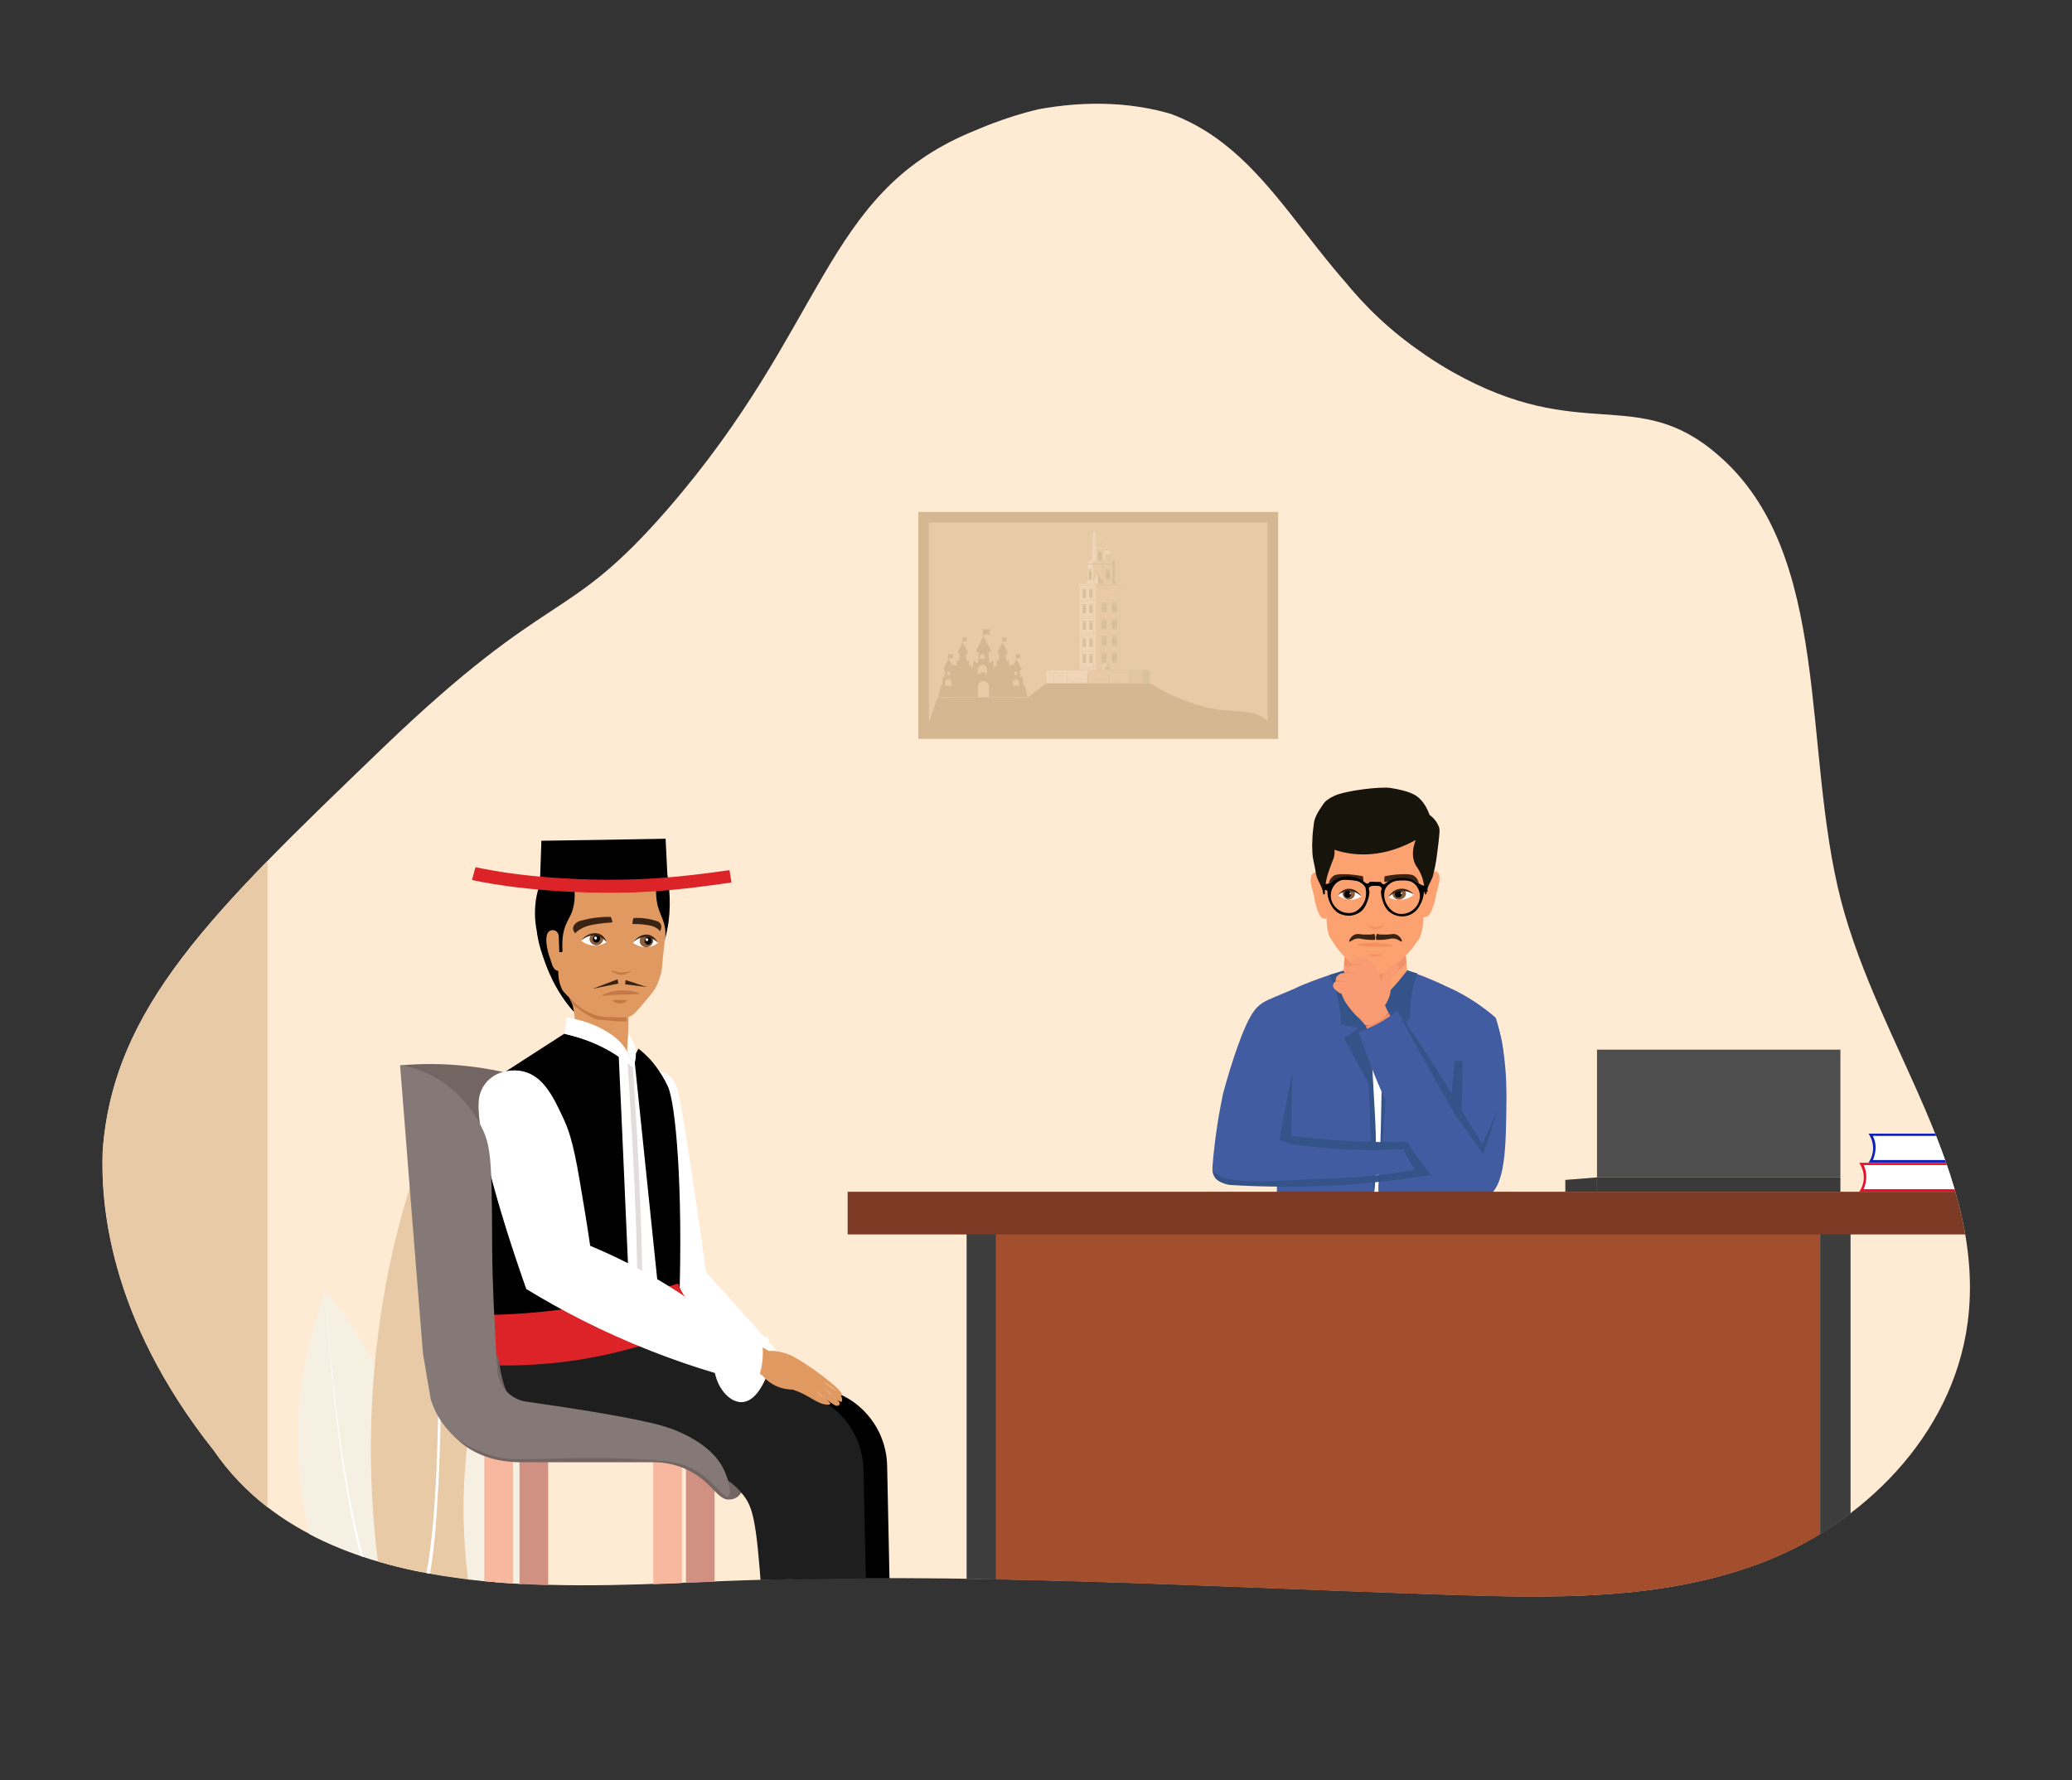 <?xml version="1.0" encoding="utf-8"?>
<!-- Generator: Adobe Illustrator 26.0.1, SVG Export Plug-In . SVG Version: 6.00 Build 0)  -->
<svg version="1.1" id="Layer_1" xmlns="http://www.w3.org/2000/svg" xmlns:xlink="http://www.w3.org/1999/xlink" x="0px" y="0px"
	 viewBox="0 0 824 708" style="enable-background:new 0 0 824 708;" xml:space="preserve">
<rect x="0" y="0" width="824" height="708" fill="#333333" stroke="none"/>
<style type="text/css">
	.st0{clip-path:url(#SVGID_00000123415759067892762340000000318685242404060347_);fill:#FFEAD4;}
	.st1{clip-path:url(#SVGID_00000123415759067892762340000000318685242404060347_);}
	.st2{fill:#F6F0E2;}
	.st3{fill:#FFFFFF;}
	.st4{fill:#E8CAA7;}
	.st5{clip-path:url(#SVGID_00000123415759067892762340000000318685242404060347_);fill:#E8CAA7;}
	.st6{fill:#415CA0;}
	.st7{fill:#345389;}
	.st8{fill:#EBC9AF;}
	.st9{fill:#FCA170;}
	.st10{fill:#EF926A;}
	.st11{fill:#17140C;}
	.st12{fill:#8A5D3B;}
	.st13{fill:#3B2314;}
	.st14{fill:#F49064;}
	.st15{fill:#030202;}
	.st16{fill:#F99C73;}
	.st17{fill:none;stroke:#345389;stroke-width:1.076;stroke-miterlimit:10;}
	.st18{fill:#3D3D3D;}
	.st19{fill:#A34F2E;}
	.st20{clip-path:url(#SVGID_00000123415759067892762340000000318685242404060347_);fill:#7C3A25;}
	.st21{fill:#E80F2E;}
	.st22{fill:#1021B5;}
	.st23{clip-path:url(#SVGID_00000123415759067892762340000000318685242404060347_);fill:#4F4E4E;}
	.st24{clip-path:url(#SVGID_00000123415759067892762340000000318685242404060347_);fill:#3A3A3A;}
	.st25{clip-path:url(#SVGID_00000123415759067892762340000000318685242404060347_);fill:#BCA18C;}
	.st26{fill:#D5B792;}
	.st27{opacity:0.5;}
	.st28{fill:#F7DFC6;}
	.st29{opacity:0.5;fill:#F7DFC6;}
	.st30{fill:#C5B68E;}
	.st31{fill:#C4B58D;}
	.st32{fill:#EACFAF;}
	.st33{opacity:0.5;fill:#EACFAF;}
	.st34{opacity:0.3;fill:#E8CAA7;}
	.st35{fill:#DFC39D;}
	.st36{fill:#CCB991;}
	.st37{fill:none;stroke:#C5B68E;stroke-width:8.122386e-02;stroke-miterlimit:10;}
	.st38{fill:#C4B596;}
	.st39{fill:#F7B89F;}
	.st40{fill:#D19182;}
	.st41{fill:#726562;}
	.st42{fill:#CCA279;}
	.st43{fill:#3F3F3F;}
	.st44{fill:#515151;}
	.st45{fill:#1E1E1E;}
	.st46{fill:#DC2428;}
	.st47{fill:none;stroke:#E2DCDC;stroke-width:2;stroke-miterlimit:10;}
	.st48{fill:#E09A61;}
	.st49{fill:none;}
	.st50{fill:#C47947;}
	.st51{fill:#847977;}
	.st52{fill:#EFB78E;}
</style>
<g>
	<g>
		<g>
			<defs>
				<path id="SVGID_1_" d="M85,577c-2.4-3.5-48.7-52.1-44.2-118.7c4-57.6,43.4-95.4,111.5-160.9c67.9-65.2,72.4-47.9,113.3-95
					c63.1-72.8,61.6-124.8,120-149.6c12.4-5.3,48.2-20.5,82.1-6.7c44.3,18,55.2,70.8,109.7,101.7c51.8,29.3,73.4,4.9,106,33.3
					c45.6,39.6,33.1,116.6,48.9,177.5c14.8,57.3,57.9,108.7,50.2,167.6c-6,45.4-42.4,80.6-82.4,95.6s-83.5,13.9-125.8,12.5
					c-95.7-3.1-192.4-9.1-287.6-5.3C224.9,631.5,128,639.1,85,577z"/>
			</defs>
			<clipPath id="SVGID_00000071561567586494340570000001479960654654898857_">
				<use xlink:href="#SVGID_1_"  style="overflow:visible;"/>
			</clipPath>
			<path style="clip-path:url(#SVGID_00000071561567586494340570000001479960654654898857_);fill:#FFEAD4;" d="M782.5,526.1
				c-6,45.4-42.4,80.6-82.4,95.6c-40,15.1-83.5,13.9-125.8,12.5c-95.7-3.1-192.4-9.1-287.6-5.3c-53.1,2.1-131.9,8-180.4-29.5
				c-8-6.2-15.2-13.6-21.3-22.5c-42.8-53.9-44.8-100-44.2-118.7c1.9-53.2,32.6-96,65.5-129.2c16.2-16.3,32.9-30.3,46.9-42.1
				c12.8-10.7,26.9-19.7,42.9-30.8c26.3-18.2,31.2-20.4,41.9-29.6c15.1-13.1,24.9-25.4,32.3-35.3c52.6-69.7,56-101.9,90-126.2
				c24.9-17.8,69.4-31.2,107.3-19.1c52.7,16.8,46.6,66,109.7,101.7c51.8,29.3,73.4,4.9,106,33.3c45.6,39.6,33.1,116.6,48.9,177.5
				C747.2,415.8,790.3,467.2,782.5,526.1z"/>
			<g style="clip-path:url(#SVGID_00000071561567586494340570000001479960654654898857_);">
				<path class="st2" d="M133.4,639.6c-5.7-12.2-14-34.1-14.9-62.5c-0.9-28.6,6.1-51,11.1-63.6c8.7,10.5,20.9,27.9,29.2,51.9
					c9.8,28.3,9.8,53,8.7,67.5C156.1,635.2,144.8,637.4,133.4,639.6z"/>
				<path class="st3" d="M149.9,636.6c-4.7-9.4-7.2-19.7-9.4-29.9c-6.3-30.7-9.1-61.9-11-93.1c2.1,31.2,5.2,62.4,11.8,93
					c2.3,10.1,4.9,20.3,9.6,29.5C150.9,636,149.9,636.6,149.9,636.6L149.9,636.6z"/>
			</g>
			<g style="clip-path:url(#SVGID_00000071561567586494340570000001479960654654898857_);">
				<path class="st4" d="M186.2,633.4c3.9-19.1,8.9-52.8,5.7-94.6c-3.3-42-13.5-73.3-20.2-90.6c-7.1,17.3-16.6,45.2-21.3,82.2
					c-5.6,43.5-2,79.6,1.3,100.6C163.1,631.8,174.7,632.6,186.2,633.4z"/>
				<path class="st3" d="M168.3,632c3.4-14.9,4.4-30.3,5.2-45.6c2-46,0.6-92.2-1.8-138.2c3,53.7,5.7,107.6,1.4,161.3
					c-0.7,7.7-1.7,15.3-3.4,22.9L168.3,632L168.3,632z"/>
			</g>
			<g style="clip-path:url(#SVGID_00000071561567586494340570000001479960654654898857_);">
				<path class="st2" d="M206.9,633.4c2.3-11.1,5.2-30.7,3.3-55c-1.9-24.4-7.8-42.6-11.8-52.7c-4.1,10.1-9.7,26.3-12.4,47.8
					c-3.2,25.3-1.1,46.3,0.7,58.5C193.5,632.4,200.2,632.9,206.9,633.4z"/>
				<path class="st3" d="M196.4,632.6c1.4-6.3,2.2-13.4,2.6-19.9c1.8-29,0.8-58.1-0.7-87c1.7,29,2.9,58.1,1.3,87.1
					c-0.4,6.5-1.2,13.6-2.5,20C197.2,632.8,196.4,632.6,196.4,632.6L196.4,632.6z"/>
			</g>
			<path style="clip-path:url(#SVGID_00000071561567586494340570000001479960654654898857_);fill:#E8CAA7;" d="M106.4,329.2v270.3
				c-8-6.2-15.2-13.6-21.3-22.5c-42.8-53.9-44.8-100-44.2-118.7C42.7,405.1,73.5,362.3,106.4,329.2z"/>
			<g style="clip-path:url(#SVGID_00000071561567586494340570000001479960654654898857_);">
				<g>
					<g>
						<path class="st6" d="M598.1,433.9c-1.1,12.1-4.8,21.3-7.6,26.7c0,7.4,0,14.7,0.1,22.1c-12.8-0.2-26.1-0.1-40,0.4
							c-14.9,0.5-29.2,1.4-42.9,2.6c0.1-2.4,0.1-4.9,0.1-7.4c0-2.4,0-4.8,0-7.1c-6.8-0.2-13.6-0.5-20.4-0.7c-1.6,0-3.1-0.8-4-2
							c-0.7-0.9-1.1-2-1.2-3.1c0-0.5-0.1-1,0-1.6c0.9-11.5,2.6-21.1,4.1-28.5c1-3.8,6.2-22.6,11-31c1.2-2.1,2.1-3.1,2.7-3.7
							c2.5-2.5,4.8-3.1,11.8-6.1c1.3-0.5,3.1-1.3,5.2-2.3c0,0,7-3.1,17.2-6.1c1.1-0.3,2.1-0.6,3-0.8c1.9-0.6,4.8-1.3,8.3-1.5
							c4.8-0.2,8.2,0.6,15.3,2.7c0.2,0.1,0.3,0.1,0.6,0.2c0,0,0,0,0,0c0.7,0.2,1.2,0.4,1.2,0.4c5.1,1.6,12.3,5.1,12.3,5.1
							c2.1,0.9,4.4,2,6.7,3.3c5.2,2.9,9.5,6.1,12.9,9c0.2,0.2,0.3,0.3,0.4,0.5C596.8,411.1,599.2,421.2,598.1,433.9z"/>
						<polygon class="st3" points="541.1,407.5 544.6,428 546.6,480 547.9,480 550,437.8 555.8,401.3 						"/>
						<path class="st7" d="M541.8,412.1c1.3-1.4,3.3-3.4,6.4-5.1c3.6-2,7-2.6,9.1-2.8c-1.7,2.5-3.3,4.9-5,7.4
							C548.8,411.7,545.3,411.9,541.8,412.1z"/>
						<path class="st7" d="M513.9,426.2c-1.7,9.1-3.4,18.1-5.1,27.2c1.6,0.5,3.1,1,4.7,1.6C513.6,445.4,513.8,435.8,513.9,426.2z"/>
						<path class="st8" d="M560.8,387.1c-2.7,1.7-6.5,4.6-10.1,9.2c-3.2,4.2-5,8.3-6,11.2c-0.3-2.6-1-6.4-3-10.5
							c-2.3-4.9-5.4-8.2-7.4-10c0-0.1,0-0.2,0-0.3c1.1-0.4,2.1-0.7,3-1c1.9-0.7,4.8-1.6,8.3-1.8
							C550.3,383.6,553.8,384.6,560.8,387.1z"/>
						<g>
							<g>
								<g>
									<polygon class="st9" points="560.7,397.2 559.5,384.9 559.4,383.8 559.3,383.1 558.6,376 535.2,376 534.5,383.5 
										534.4,384.2 534.3,385.3 533.1,397.7 									"/>
									<g>
										<path class="st9" d="M569.9,347c0.6-0.2,0.7-0.5,1.2-0.4c0.3,0.1,0.9,0.5,1.1,1c0.2,0.7,0.5,2,0.1,3.5
											c-0.1,0.5-0.5,2.4-0.8,3.2c-0.4,1-0.8,4.1-1.1,4.8c-0.3,0.7-0.9,3.1-1.4,3.7c-0.4,0.7-0.8,1.8-2.2,2
											c-0.5,0.1-0.9-0.1-0.9-0.1s-0.9-8.4-0.7-10c0.2-1.7,1.7-5.1,1.9-5.9C567.4,348,569.9,347,569.9,347z"/>
										<path class="st9" d="M523.9,347.5c-0.6-0.2-0.7-0.5-1.2-0.4c-0.3,0.1-0.9,0.5-1.1,1c-0.2,0.7-0.6,2-0.2,3.5
											c0.1,0.5,0.5,2.5,0.8,3.3c0.4,1,0.7,4.1,1,4.8c0.3,0.7,0.9,3.1,1.3,3.7c0.4,0.7,0.8,1.8,2.1,2c0.5,0.1,0.9-0.1,0.9-0.1
											s1-8.3,0.8-10c-0.1-1.7-1.6-5.1-1.8-5.9C526.4,348.6,523.9,347.5,523.9,347.5z"/>
										<path class="st10" d="M559.3,383.1c-0.8,0.8-1.5,1.6-2,2c-1.2,1.1-5.5,4.4-5.8,4.7c-0.7,0.7-3,1-5.3,1
											c-2.3-0.1-4.5-0.5-5.2-1.2c-0.3-0.3-4.5-3.8-5.6-5c-0.2-0.2-0.6-0.6-0.9-1l0.8-7.5h23.3L559.3,383.1z"/>
										<path class="st9" d="M546.2,387.5c-2.3-0.1-4.6-0.5-5.3-1.3c-0.3-0.3-4.5-3.8-5.6-5c-1-1-3.7-4.1-4.2-5
											c-0.6-0.9-1.4-2.2-2.1-3.2c-0.7-0.9-0.8-2.4-1-3c-0.2-0.5-0.4-2.7-0.4-3.5c0-0.7-0.2-4.3-0.5-5.6
											c-0.2-1.3-0.3-2.1-0.5-3.5c-0.3-1.5-0.2-4-0.2-5.2c0-0.8-0.1-2.5-0.1-2.5s-0.8-7.7-1-9.8c-0.2-2,1.9-11.8,2.8-13.3
											c0.9-1.5,6.5-3.5,14.1-4.8c1.8-0.3,3.4-0.4,4.9-0.5l0.3-0.1c1.8,0.1,3.8,0.4,6.1,0.9c7.6,1.6,13.1,3.9,13.9,5.5
											s2.4,11.4,2.1,13.4s-1.5,9.7-1.5,9.7s-0.2,1.7-0.2,2.5c-0.1,1.2-0.1,3.7-0.5,5.2c-0.3,1.4-0.4,2.2-0.7,3.5
											c-0.3,1.3-0.7,4.9-0.7,5.6s-0.4,2.9-0.6,3.4c-0.2,0.5-0.5,2-1.2,2.9c-0.7,0.9-1.6,2.2-2.2,3.1c-0.6,0.8-3.4,3.8-4.5,4.8
											c-1.2,1.1-5.5,4.4-5.8,4.7C550.8,387.2,548.5,387.6,546.2,387.5L546.2,387.5z"/>
										<path class="st11" d="M522.7,326.4c0.7-2.5,2.2-4.6,3.5-6.5c0.8-1.3,2.4-2.4,4.3-3.3c4.5-2.2,18.6-3.8,22.4-3.2
											c3.3,0.5,6.5,1.2,9.2,2.5c3.5,1.7,5.4,5.4,6.4,8.2c2.3,1.7,3.2,3.5,3.7,4.7c0.4,1,0.5,1.8-0.7,10.9
											c-0.2,1.6-0.5,3.9-1.2,6.8c-0.4,1.6-0.5,2.4-1,3.3c-0.5,1-1.3,2.6-1.6,3.5c-0.3,0.9-0.4,2.2-0.4,2.2
											c-0.2,0.1-0.5,0.2-0.7,0.3c0-4.3-1-7.5-2.5-10c-0.5-0.9-0.9-1.2-1.3-2.1c-1.6-3.3-0.8-6.9,0.2-9.6
											c-4.5,2.5-13.7,6.8-25,5.5c-2.7-0.3-5.2-0.9-7.3-1.6c0,0.4,0.1,0.9,0,1.6c-0.1,1.3-0.5,2.3-0.7,2.7
											c-0.7,1.6-1.2,3.3-1.8,4.9c-1.1,3.4-1.3,6.4-1.3,8.4c-0.2,0.1-0.5,0.1-0.7,0.2c0,0-0.1-1.3-0.4-2.2
											c-0.3-0.9-1.1-2.5-1.6-3.5c-0.5-1-1-2.8-1-3.3c0-0.5-0.5-2.7-0.8-4.2c-0.3-1.4-0.5-2.8-0.5-4.2c-0.1-1.4-0.1-2.8,0-3.9
											c0-1.2,0.1-2.4,0.2-3.6C522.3,328.7,522.6,326.9,522.7,326.4z"/>
									</g>
									<g>
										<path class="st3" d="M541.4,356.6c-0.7,0.4-2.2,1.2-4.2,1.3c-2.6,0-4.5-1.3-5.1-1.8c0.8-1,1.8-1.7,2.9-2
											c1.1-0.4,2.2-0.4,3.3,0c0.3,0.1,0.5,0.2,0.7,0.3C540.3,355,541.1,356.1,541.4,356.6z"/>
										<path class="st12" d="M538.8,355.6c0,1.3-1.4,2.3-2.6,2.2c-1.2-0.1-2.4-1.3-2.3-2.6c0-0.4,0.2-0.8,0.5-1.1
											c1.1-0.4,2.2-0.4,3.3,0c0.3,0.1,0.5,0.2,0.7,0.3C538.6,354.7,538.8,355.1,538.8,355.6z"/>
										<path d="M534.6,355.8c0,0.7,0.6,1.3,1.3,1.3c0.8,0,1.5-0.7,1.4-1.5c0-0.8-0.8-1.4-1.6-1.3
											C535.1,354.4,534.5,355,534.6,355.8z"/>
										<path class="st3" d="M536.7,355.4c0,0.2,0.2,0.3,0.3,0.3c0.2,0,0.3-0.2,0.3-0.3c0-0.2-0.2-0.3-0.3-0.3
											S536.7,355.2,536.7,355.4z"/>
										<path class="st13" d="M542,348.5c-5.9-1.1-10.4-1-11.6-0.2c-0.8,0.6-1.3,1.3-1.3,1.3c-0.4,0.7-0.6,1.3-0.7,1.7
											c0.5-0.3,1.2-0.7,2.1-1c1.3-0.4,2.6-0.6,5.7-0.3c1.5,0.1,3.5,0.4,5.9,0.8c0.1-0.2,0.1-0.5,0.1-0.7
											C542.2,349.5,542.1,348.9,542,348.5z"/>
										<path class="st13" d="M550.7,348.5c5.9-1.1,10.4-1,11.6-0.2c0.8,0.6,1.3,1.3,1.3,1.3c0.4,0.7,0.6,1.3,0.7,1.7
											c-0.5-0.3-1.2-0.7-2.1-1c-1.3-0.4-2.6-0.6-5.7-0.3c-1.5,0.1-3.5,0.4-5.9,0.8c-0.1-0.2-0.1-0.5-0.1-0.7
											C550.5,349.5,550.6,348.9,550.7,348.5z"/>
										<path class="st13" d="M541.4,356.6c-0.4-0.4-2.1-2.1-4.8-2.2c-2.4-0.1-4.1,1.3-4.6,1.7c0.1-0.1,1.8-2.8,4.8-2.6
											C539.8,353.7,541.3,356.4,541.4,356.6z"/>
									</g>
									<g>
										<path class="st3" d="M552.1,356.9c0.8,0.4,2.5,1.1,4.7,1c2.9-0.1,4.8-1.5,5.5-2.1c-1-0.9-2.1-1.5-3.3-1.8
											c-1.2-0.3-2.5-0.3-3.6,0.2c-0.3,0.1-0.5,0.2-0.8,0.3C553.2,355.2,552.4,356.4,552.1,356.9z"/>
										<path class="st12" d="M553.8,355.8c0.1,1.3,1.6,2.2,3,2c1.3-0.2,2.6-1.5,2.3-2.7c-0.1-0.4-0.3-0.8-0.6-1.1
											c-1.2-0.3-2.5-0.3-3.6,0.2c-0.3,0.1-0.5,0.2-0.8,0.3C553.9,354.9,553.8,355.3,553.8,355.8z"/>
										<path d="M557.5,355.6c0,0.8-0.6,1.4-1.4,1.4c-0.8,0-1.4-0.6-1.4-1.4c0-0.8,0.6-1.4,1.4-1.4
											C556.9,354.2,557.5,354.8,557.5,355.6z"/>
										<path class="st3" d="M557.6,355.3c0,0.2-0.1,0.3-0.3,0.3s-0.3-0.1-0.3-0.3c0-0.2,0.1-0.3,0.3-0.3S557.6,355.1,557.6,355.3
											z"/>
										<path class="st13" d="M552.1,356.9c0.4-0.4,2.2-2.2,5.1-2.5c2.7-0.2,4.6,1.1,5.1,1.4c-0.1-0.1-2.2-2.7-5.5-2.3
											C553.6,353.9,552.2,356.7,552.1,356.9z"/>
									</g>
									<g>
										<g>
											<path class="st14" d="M550.4,367.9c0.1,0.2-1.6,1.9-3.6,1.7c-1.6-0.1-2.9-1.4-2.8-1.6c0.1-0.2,1.1,0.6,2.8,0.7
												C548.9,368.8,550.3,367.8,550.4,367.9z"/>
										</g>
									</g>
									<g>
										<path class="st14" d="M549.1,376.6c-0.9,0-3.8,0.1-7.5-0.4c-1.3-0.2-1.9-0.3-1.9-0.4c0-0.4,3.6-0.8,7.2-0.8
											c3.4,0.1,6.9,0.7,6.9,1C553.8,376.4,551,376.6,549.1,376.6z"/>
									</g>
									<g>
										<path class="st14" d="M549.6,379.5c-0.2,0.2-1.3,1-2.8,1c-1.4,0-2.4-0.8-2.6-1c0.8,0,1.7,0.1,2.6,0.1
											C547.8,379.6,548.7,379.6,549.6,379.5z"/>
									</g>
									<g>
										<path class="st13" d="M546.5,371.4c0.1,0.2,0.3,0.7,0.4,1.2c0,0.5-0.1,1-0.1,1.2c-1.5,0.1-2.8,0-3.6-0.1
											c-1.8-0.2-2.3-0.5-3.5-0.4c-1.9,0.3-2.8,1.5-3.1,1.2c-0.2-0.3,0.5-2,2-2.7c1.5-0.7,2.5,0.1,5.3-0.1
											C545,371.8,546,371.6,546.5,371.4z"/>
									</g>
									<g>
										<path class="st13" d="M547.6,371.4c-0.1,0.2-0.3,0.7-0.4,1.2c0,0.5,0.1,1,0.1,1.2c1.5,0.1,2.8,0,3.6-0.1
											c1.8-0.2,2.3-0.5,3.5-0.4c1.9,0.3,2.8,1.5,3.1,1.2c0.2-0.3-0.5-2-2-2.7c-1.5-0.7-2.5,0.1-5.3-0.1
											C549.1,371.8,548.1,371.6,547.6,371.4z"/>
									</g>
								</g>
								<path class="st15" d="M567.6,352.2c-0.2,0-0.4,0.1-0.6,0.1c-0.2,0-0.3,0-0.5,0l0,0c-0.8-0.1-1.4-0.4-1.7-0.6
									c0,0-1.6-1-2.5-1.5c-0.5-0.3-1.1-0.5-1.6-0.6c-1.6-0.5-3.1-0.4-3.7-0.4c-0.3,0-0.7,0-1.2,0.1l0,0c-0.7,0.1-1.7,0.4-2.7,0.8
									c-1,0.4-1.7,0.9-2.2,1.3c-0.3,0.3-0.7,0.4-1,0.2c-0.3-0.1-0.5-0.4-0.6-0.6c-0.1-0.1-0.2-0.2-0.3-0.2l-4.1-0.1
									c-0.1,0-0.2,0.1-0.3,0.2c-0.1,0.2-0.3,0.4-0.6,0.5c-0.4,0.1-0.7,0-1-0.3c-0.5-0.4-1.2-0.9-2.2-1.4c-0.8-0.4-1.6-0.7-2.3-0.8
									l0,0c-0.7-0.2-1.3-0.2-1.6-0.3c-0.3,0-1-0.1-1.7,0c-1,0.1-2.3,0.3-3.5,0.9c-1,0.5-2.6,1.5-2.6,1.5c-0.1,0.1-0.3,0.2-0.5,0.3
									c-0.2,0.1-0.4,0.2-0.6,0.2c-0.2,0-0.3,0.1-0.5,0.1c-0.2,0-0.4,0-0.5,0c-0.2,0-0.4-0.1-0.6-0.1c0,0.1,0,0.3,0,0.4l0,0
									c0,0.7-0.1,1.3-0.1,2c0.3,0,0.6,0,0.9,0.1c0.1,0,0.2,0,0.3,0.1c0.1,0,0.2,0.1,0.3,0.2c0.2,0.2,0.1,0.5,0.1,0.6
									c0,0.2,0,0.4,0,0.6c0.1,0.6,0.2,1.4,0.5,2.3c0,0,0,0,0,0c0.2,0.6,0.5,1.3,0.8,1.9c0.3,0.5,0.6,1,1,1.6
									c0.4,0.5,0.9,1,1.5,1.5c2.3,1.6,4.8,1.4,5.4,1.4c0.6-0.1,2.6-0.3,4.4-1.9c1.3-1.2,1.8-2.6,2.3-3.8c0.6-1.6,0.8-2.9,0.8-3.9
									c0-0.1,0-0.1,0-0.2c-0.1-0.2-0.4-0.9-0.1-1.4c0.2-0.3,0.6-0.4,1-0.6c0.4-0.1,2.3-0.1,2.8,0c0.4,0.1,0.8,0.2,1,0.6
									c0.3,0.5,0,1.2-0.1,1.4c0,0,0,0.1,0,0.1c0,1,0.1,2.3,0.7,3.9c0.4,1.2,0.9,2.6,2.2,3.9c1.7,1.6,3.7,2,4.3,2.1
									c0.7,0.1,3.1,0.4,5.5-1.2c1.4-0.9,2.2-2.1,2.7-3c1.1-1.9,1.5-3.7,1.6-4.7c0-0.1,0-0.4,0.2-0.6c0.1-0.1,0.2-0.2,0.3-0.2
									c0,0,0.1,0,0.1,0c0.1,0,0.3-0.1,0.4-0.1c0.2,0,0.4,0,0.6,0C567.6,353.9,567.6,353.1,567.6,352.2z M543.2,356.2
									c-0.2,2.4-1.5,4-1.9,4.5c-0.5,0.5-1.3,1.5-2.8,2.1c-3,1.1-5.7-0.6-6-0.8c-0.3-0.2-1.8-1.2-2.6-2.9c-0.3-0.6-0.5-1.2-0.6-1.9
									c-0.1-0.7-0.1-1.3,0-1.9c0.1-0.8,0.3-1.4,0.5-1.8c0.2-0.4,0.9-2,2.5-2.9c1-0.6,1.9-0.7,3-0.7c0.4,0,0.8,0,1.3,0l0.1,0
									c1.2,0.1,2.8,0.1,4.3,1.1c0.5,0.3,1.4,0.9,2,2C543.3,354.3,543.3,355.5,543.2,356.2z M564.5,357.8c-0.6,3-3,4.4-3.4,4.7
									c-0.4,0.2-3.1,1.8-6,0.6c-1.5-0.6-2.3-1.6-2.8-2.2c-0.4-0.5-1.7-2.1-1.8-4.6c0-0.7-0.1-1.9,0.6-3.1c0.6-1.1,1.5-1.6,2-2
									c1.6-1,3.2-1,4.4-1c0.4,0,0.7,0,1.1,0l0,0c0.7,0,1.4,0.1,2.1,0.3c0.4,0.1,0.7,0.3,1.1,0.5c1.6,1,2.2,2.5,2.4,3
									C564.5,354.7,564.9,356.1,564.5,357.8z"/>
							</g>
							<path class="st7" d="M559.7,385.9c-1.2,1.5-2.5,3.1-3.8,4.7c-1.9,2.2-3.8,4.2-5.7,6.1c-0.3,16.3-0.7,32.6-1,48.8
								c-0.3,16.3-1.2,28.5-1,28.5c0.2,0,0.9-7.9,3.1-41.9c3.2-6.3,6.4-12.7,9.6-19c-1.9-0.9-3.8-1.8-5.7-2.7
								c1.9-1.8,3.7-3.7,5.6-5.5c-0.1-2.8,0-6.4,0.8-10.5c0.6-2.8,1.3-5.2,2.1-7.2C562.4,386.8,561,386.4,559.7,385.9z"/>
							<path class="st7" d="M534.2,386.1c-1.8,0.6-3.6,1.2-5.5,1.7c1.1,2.4,2.3,5.4,3.2,8.9c1,4.1,1.3,7.8,1.4,10.7
								c2.3,0.5,4.6,1,7,1.5c-1.9,1.4-3.8,2.7-5.8,4.1c3.3,6,6.5,12.1,9.8,18.1c1.2,35.6,1.8,43.2,2.1,43.2c0.5,0,1.2-15.5,0.5-28.9
								c-0.7-12.6-1.4-25.2-2.1-37.8c-1.4-4.5-3.4-9.7-6.6-15.2C536.8,390,535.5,387.9,534.2,386.1z"/>
							<path class="st7" d="M573.5,466.5c-13.9,2.5-29.9,4.5-47.5,5.2c-13.3,0.5-25.7,0.3-36.9-0.4c-1.7-0.2-2.9-0.8-3.6-1.1
								c-0.7-0.4-1.4-0.8-2.1-1.5c-0.7-0.9-1.1-2-1.2-3.1c5.8,6.8,27.7,3.6,44.9,3.2c13.4-0.3,25.3-1.7,35.6-3.5
								c-0.8-1.1-1.6-2.4-2.4-3.8c-0.9-1.5-1.6-3-2.2-4.3c-7.4,0.4-15.6,0.5-24.4,0c-7.3-0.4-14-1.1-20.2-2c-1.5-1.3-2.9-2.6-4.4-4
								c10.3,1.4,21.5,2.5,33.7,2.9c8.4,0.3,16.4,0.2,23.9-0.1c0.7,1.1,1.4,2.3,2.1,3.6C570.7,460.5,572.2,463.6,573.5,466.5z"/>
							<path class="st6" d="M482.2,465.5c12.5,2.1,27.7,3.6,44.9,3.2c13.4-0.3,25.3-1.7,35.6-3.5c-0.8-1.1-1.6-2.4-2.4-3.8
								c-0.9-1.5-1.6-3-2.2-4.3c-7.4,0.4-15.6,0.5-24.4,0c-7.3-0.4-14-1.1-20.2-2"/>
						</g>
						<g>
							<g>
								<path class="st16" d="M551.4,401.3c-0.2-0.5-0.4-1-0.5-1.2c0-0.1-0.1-0.2-0.1-0.2c0,0,0,0,0,0c0-0.1,0.2-0.5,0.3-0.6
									c0.1-0.1,0.1-0.2,0.2-0.3c0.9-1.6,1.7-3.4,1.7-5.3v-0.1l0-0.2c0-0.6,0-1.2,0-1.8c0,0,0,0,0,0c0.1-1.7,0.5-3.4,1.8-4.6
									c0.1-0.1,0.3-0.3,0.5-0.4c0.6-0.5,1.2-1,1.2-1.7c0-0.7-0.7-1.2-1.4-1.2c-0.6,0-1.3,0.2-2,0.7c-2.3,1.6-3.5,3.7-3.6,5.8
									c0,0.1-0.1,0.1-0.1,0.2c-0.1,0-0.2,0-0.2-0.1c-0.7-2.3-1.5-5-3.1-7c-1.6-1.8-4.4-3.1-6.8-2.1c-0.2,0.1-0.3,0.2-0.5,0.3
									c-0.4,0.3-0.8,0.7-0.7,1.2c0,0.2,0.1,0.4,0.2,0.5c0,0,0,0,0,0c0,0,0,0.1,0,0.1c0,0.1,0.1,0.2,0,0.2c0,0.2-0.1,0.3-0.2,0.4
									c0,0-0.1,0.1-0.1,0.1c-0.1,0.1-0.2,0.1-0.2,0.1c-0.3,0.1-0.7,0.2-1,0.3c-0.4,0.1-1.2,0.4-1.4,1c0,0.1-0.1,0.2-0.1,0.3
									c0,0.1,0,0.3,0.1,0.4v0c0,0.1,0,0.1,0,0.2c0,0.3-0.2,0.6-0.5,0.7c0,0-0.1,0-0.1,0h0c0,0,0,0,0,0c-0.9,0-1.2,0.1-1.9,0.4
									c-0.3,0.1-1.7,1-1.7,2.1c0,0.1,0,0.2,0.1,0.3c0,0,0,0,0,0c0,0,0,0.1,0,0.1c0,0.2,0,0.4-0.1,0.5c0,0.1-0.1,0.1-0.1,0.1
									c0,0,0,0-0.1,0c0,0,0,0-0.1,0c-0.3,0.2-0.6,0.6-0.7,1c-0.3,0.8,0.2,1.7,0.9,2.2c0.1,0.1,0.2,0.2,0.3,0.3
									c0.6,0.5,1.4,1.1,2.1,1.3c0.1,0,0.1,0.1,0.1,0.1c0.9,3,3.1,5.6,5.2,8c0.3,0.3,0.6,0.6,0.9,0.9c0.2,0.2,0.4,0.4,0.7,0.6
									c0.2,0.2,0.4,0.4,0.4,0.4c0.3,0.3,0.9,1,2.3,2.6c1.1-0.1,2.9-0.5,4.8-1.5c2.2-1.2,3.6-2.7,4.4-3.6
									C551.9,402.4,551.7,401.8,551.4,401.3z"/>
								<path class="st14" d="M543.8,409.5l1.3,3.4l1.6,4.5l8.7-8.3c-0.5-0.6-1-1.2-1.2-1.9c-0.1-0.3-0.3-0.7-0.4-1.2c0,0,0,0,0,0
									c-0.1-0.2-0.3-0.5-0.4-0.7c-0.2-0.5-0.6-1.4-1-2.3c-0.9,0.8-2.1,1.7-3.5,2.6c-2.1,1.3-4.1,2-5.7,2.5
									C543.3,408.6,543.5,409.1,543.8,409.5z"/>
							</g>
							<g>
								<path class="st14" d="M538,384.1c1.7-0.6,3.3-0.2,5,0.2c-1.6-0.4-3.4-1.2-4.8-1C538.4,383.6,538.2,384,538,384.1z"/>
							</g>
							<g>
								<path class="st14" d="M534.7,386.9c0.7,0,1.8,0,3.1,0.2c1.1,0.1,1.8,0.3,1.8,0.3c0,0-0.7-0.3-4.3-1.3
									C535.4,386.5,535.1,386.9,534.7,386.9z"/>
							</g>
							<g>
								<path class="st14" d="M531,390.5c0.7,0,1.5,0,2.4,0c1.1,0.1,2.1,0.3,2.9,0.6c-0.6-0.3-1.5-0.7-2.6-1c-1-0.2-1.9-0.3-2.6-0.3
									c0,0.1,0.1,0.2,0,0.4C531.1,390.4,531.1,390.4,531,390.5z"/>
							</g>
						</g>
						<path class="st6" d="M540.3,410.4c2.3-0.8,5-1.8,7.9-3.4c3.1-1.7,5.6-3.5,7.5-5.1c7.4,12.7,14.9,25.4,22.3,38.1
							c0.1-7,0.2-13.9,0.3-20.9c0.5,7.8,1,15.6,1.5,23.5c3.3,4.9,6.5,9.7,9.8,14.6c3.3-6.3,5.1-11.8,6-15.8c0,0,4.4-18.5-0.9-36.2
							c0-0.2-0.1-0.2,0-0.2c0.7,2.1,1.5,4.6,2.2,7.5c1.2,5.4,1.7,11.9,1.8,13.1c0,0.2,0,0.5,0.1,0.9c0,0,0.3,5.2,0.3,10.3
							c-0.2,19.9-0.3,35.6-8.1,39.4c-3.2,1.6-6.8,0.6-8.6,0.1C560.3,470,543,418.5,540.3,410.4z"/>
						<g>
							<path class="st7" d="M555.7,401.9c8.2,11.7,16.6,24.8,24.1,36.9c0,0-2.8,0.7-2.8,0.7c0.4-5.2,1-12.5,1.5-17.6
								c0,0,3.2,0.2,3.2,0.2c-0.1,5-0.3,15.1-0.4,20.1c0,0-0.2-0.8-0.2-0.8c1.6,2.5,3.1,5.1,4.7,7.6c1.6,2.5,3.1,5.1,4.6,7.7
								c0,0-1.6,0.2-1.6,0.2c2.2-5.2,4.5-10.4,6.8-15.5c-1.8,5.9-3.7,11.8-5.8,17.7c0,0-1-1.4-1-1.4c-3.5-4.9-6.9-9.8-10.2-14.7
								c0,0-0.2-0.3-0.2-0.3l0-0.4c0-5,0-15.1,0-20.1c0,0,3.2,0.2,3.2,0.2c-0.6,6.9-1.5,15.4-2.1,22.3c0,0-2.4-4.1-2.4-4.1
								C570,428.1,562.3,414.6,555.7,401.9L555.7,401.9z"/>
						</g>
						<path class="st17" d="M598.7,425.5"/>
					</g>
				</g>
			</g>
			<g style="clip-path:url(#SVGID_00000071561567586494340570000001479960654654898857_);">
				
					<rect x="297.7" y="565.2" transform="matrix(-1.836970e-16 1 -1 -1.836970e-16 961.704 180.802)" class="st18" width="185.6" height="12.1"/>
				
					<rect x="481.7" y="392.9" transform="matrix(-1.836970e-16 1 -1 -1.836970e-16 1116.722 -3.191)" class="st19" width="156.6" height="327.8"/>
				
					<rect x="637.1" y="565.2" transform="matrix(-1.836970e-16 1 -1 -1.836970e-16 1301.137 -158.631)" class="st18" width="185.6" height="12.1"/>
			</g>
			
				<rect x="337.1" y="474" style="clip-path:url(#SVGID_00000071561567586494340570000001479960654654898857_);fill:#7C3A25;" width="447.7" height="17"/>
			<g style="clip-path:url(#SVGID_00000071561567586494340570000001479960654654898857_);">
				<path class="st3" d="M740.3,473.5c0.7-1.2,1.4-3.1,1.4-5.5c-0.1-2.2-0.8-3.9-1.4-5h56.3c0.8,1.5,1.2,3.1,1.3,4.7
					c0.1,2.5-0.6,4.5-1.3,5.8H740.3z"/>
				<path class="st21" d="M796.3,463.5c0.7,1.3,1.1,2.8,1.1,4.2c0.1,2.2-0.5,4.1-1.1,5.3h-55.2c0.6-1.3,1.1-3,1.1-5.1
					c0-1.8-0.5-3.3-1.1-4.5H796.3 M796.9,462.5c-19.2,0-38.4,0-57.5,0c0.5,0.8,1.7,2.7,1.8,5.5c0.1,3.1-1.3,5.3-1.8,6h57.5
					c0.5-0.9,1.7-3.3,1.5-6.4C798.3,465.2,797.4,463.4,796.9,462.5L796.9,462.5z"/>
			</g>
			<g style="clip-path:url(#SVGID_00000071561567586494340570000001479960654654898857_);">
				<path class="st3" d="M743.9,462c0.7-1.2,1.4-3.1,1.4-5.5c-0.1-2.2-0.8-3.9-1.4-5h56.3c0.8,1.5,1.2,3.1,1.3,4.7
					c0.1,2.5-0.6,4.5-1.3,5.8H743.9z"/>
				<path class="st22" d="M800,451.9c0.7,1.3,1.1,2.8,1.1,4.2c0.1,2.2-0.5,4.1-1.1,5.3h-55.2c0.6-1.3,1.1-3,1.1-5.1
					c0-1.8-0.5-3.3-1.1-4.5H800 M800.6,450.9c-19.2,0-38.4,0-57.5,0c0.5,0.8,1.7,2.7,1.8,5.5c0.1,3.1-1.3,5.3-1.8,6h57.5
					c0.5-0.9,1.7-3.3,1.5-6.4C802,453.7,801.1,451.8,800.6,450.9L800.6,450.9z"/>
			</g>
			
				<rect x="635.1" y="417.5" style="clip-path:url(#SVGID_00000071561567586494340570000001479960654654898857_);fill:#4F4E4E;" width="96.8" height="50.8"/>
			<polygon style="clip-path:url(#SVGID_00000071561567586494340570000001479960654654898857_);fill:#3A3A3A;" points="731.9,474 
				635,474 635,468.3 731.9,468.3 			"/>
			<polygon style="clip-path:url(#SVGID_00000071561567586494340570000001479960654654898857_);fill:#3A3A3A;" points="635.1,474 
				622.5,474 622.5,469.3 635.1,468.3 			"/>
			<path style="clip-path:url(#SVGID_00000071561567586494340570000001479960654654898857_);fill:#BCA18C;" d="M346.1,130.3"/>
			<g style="clip-path:url(#SVGID_00000071561567586494340570000001479960654654898857_);">
				<rect x="367.3" y="205.7" class="st4" width="138.9" height="86.1"/>
				<g>
					<path class="st26" d="M508.3,293.9H365.2v-90.3h143.1V293.9z M369.4,289.7h134.7v-81.9H369.4V289.7z"/>
				</g>
				<g class="st27">
					<g>
						<g>
							<rect x="435.7" y="232.9" class="st4" width="10.8" height="33.7"/>
							<rect x="429.4" y="232.9" class="st28" width="6.3" height="33.7"/>
							<rect x="428.9" y="232.2" class="st4" width="18.1" height="0.7"/>
							<rect x="428.9" y="232.2" class="st28" width="6.8" height="0.7"/>
						</g>
						<g>
							<g>
								<polygon class="st28" points="434.2,228.3 434.2,232.2 431.8,232.2 								"/>
								<polygon class="st29" points="434.2,228.3 434.2,232.2 431.8,232.2 								"/>
							</g>
							<polygon class="st30" points="441.6,228.3 441.6,232.2 444,232.2 							"/>
							<rect x="434.6" y="224.4" class="st4" width="4.2" height="7.8"/>
							<rect x="438.8" y="224.4" class="st4" width="3.5" height="7.8"/>
							
								<rect x="442.3" y="224.4" transform="matrix(-1 -1.224647e-16 1.224647e-16 -1 885.598 456.593)" class="st30" width="0.9" height="7.8"/>
							
								<rect x="432.5" y="224.4" transform="matrix(-1 -1.224647e-16 1.224647e-16 -1 867.142 456.593)" class="st28" width="2" height="7.8"/>
						</g>
						<g>
							<rect x="436.4" y="218.2" class="st4" width="1.9" height="4.9"/>
							<rect x="438.3" y="218.2" class="st4" width="1.6" height="4.9"/>
							
								<rect x="439.9" y="218.2" transform="matrix(-1 -1.224647e-16 1.224647e-16 -1 880.238 441.194)" class="st30" width="0.4" height="4.9"/>
							
								<rect x="435.5" y="218.2" transform="matrix(-1 -1.224647e-16 1.224647e-16 -1 871.883 441.194)" class="st4" width="0.9" height="4.9"/>
							<path class="st31" d="M438,223h-1.3v-2.9c0-0.4,0.3-0.7,0.7-0.7l0,0c0.4,0,0.7,0.3,0.7,0.7V223z"/>
							<rect x="435.1" y="217.8" class="st28" width="5.5" height="0.3"/>
							<g>
								<path class="st32" d="M437.9,212.5c0,0-0.2,0-0.2,0.3c0,0.3,0,0.4,0,0.4h0.2h0.2c0,0,0-0.2,0-0.4
									C438.1,212.6,437.9,212.5,437.9,212.5z"/>
								<path class="st32" d="M437.2,213.3c-0.3,0.2-0.5,0.4-0.5,0.9h1.2h1.2c0-0.4-0.3-0.7-0.5-0.9
									C438.2,213.1,437.6,213.1,437.2,213.3z"/>
								<path class="st33" d="M439.1,214.2h-0.5c0-0.3-0.2-0.5-0.4-0.6c-0.3-0.2-0.7-0.2-1,0c-0.2,0.1-0.4,0.3-0.4,0.6h-0.1
									c0-0.4,0.3-0.7,0.5-0.9c0.4-0.2,0.9-0.2,1.3,0C438.9,213.5,439.1,213.7,439.1,214.2z"/>
								<path class="st32" d="M436.6,214.2c-0.6,0.3-1.1,0.8-1.1,1.7h2.4h2.4c0-0.9-0.5-1.4-1.1-1.7
									C438.4,213.8,437.4,213.8,436.6,214.2z"/>
								<path class="st33" d="M440.3,215.9h-0.9c0-0.7-0.4-1.1-0.8-1.3c-0.6-0.3-1.4-0.3-2.1,0c-0.4,0.2-0.8,0.6-0.8,1.3h-0.2
									c0-0.9,0.5-1.4,1.1-1.7c0.8-0.5,1.9-0.5,2.7,0C439.8,214.5,440.3,215,440.3,215.9z"/>
								<g>
									<rect x="435.5" y="215.9" class="st32" width="0.2" height="1.9"/>
									<rect x="437" y="215.9" class="st32" width="0.2" height="1.9"/>
									<rect x="438.6" y="215.9" class="st32" width="0.2" height="1.9"/>
									<rect x="440.1" y="215.9" class="st32" width="0.2" height="1.9"/>
								</g>
							</g>
						</g>
						<g>
							<rect x="439.4" y="220.4" class="st4" width="1" height="2.6"/>
							<rect x="440.4" y="220.4" class="st4" width="0.9" height="2.6"/>
							
								<rect x="441.3" y="220.4" transform="matrix(-1 -1.224647e-16 1.224647e-16 -1 882.84 443.436)" class="st30" width="0.2" height="2.6"/>
							
								<rect x="438.9" y="220.4" transform="matrix(-1 -1.224647e-16 1.224647e-16 -1 878.323 443.436)" class="st28" width="0.5" height="2.6"/>
							<path class="st28" d="M441.3,219.4c-0.1-0.1-0.2-0.2-0.3-0.3c-0.5-0.4-1.2-0.4-1.6,0c-0.1,0.1-0.2,0.2-0.3,0.3
								c-0.3,0.4-0.3,1-0.3,1h1.4h1.4C441.7,220.4,441.7,219.8,441.3,219.4z"/>
						</g>
						<g>
							<rect x="432.3" y="224.1" class="st30" width="11.2" height="0.3"/>
							<rect x="434.6" y="223" class="st4" width="4.2" height="1.1"/>
							<rect x="438.8" y="223" class="st4" width="3.5" height="1.1"/>
							
								<rect x="442.3" y="223" transform="matrix(-1 -1.224647e-16 1.224647e-16 -1 885.598 447.184)" class="st30" width="0.9" height="1.1"/>
							
								<rect x="432.5" y="223" transform="matrix(-1 -1.224647e-16 1.224647e-16 -1 867.142 447.184)" class="st28" width="2" height="1.1"/>
						</g>
						<g>
							<path class="st28" d="M435.6,212.6c0-0.2,0-0.5-0.1-0.7c-0.1-0.3-0.2-0.7-0.4-0.7c-0.2,0-0.4,0.4-0.4,0.7
								c-0.1,0.2-0.1,0.5-0.1,0.7l-0.4,10.4h1h1L435.6,212.6z"/>
							<path class="st29" d="M436,223h-0.3l-0.5-10.9c0-0.2,0-0.5-0.1-0.7c0,0,0-0.1,0-0.1c0.2,0,0.3,0.4,0.4,0.7
								c0.1,0.2,0.1,0.5,0.1,0.7L436,223z"/>
						</g>
						<g>
							<g>
								<g>
									<rect x="438.1" y="260.1" class="st30" width="2" height="3.4"/>
									<rect x="438" y="259.6" class="st30" width="2.3" height="0.3"/>
								</g>
								<g>
									<rect x="442.2" y="260.1" class="st30" width="2" height="3.4"/>
									<rect x="442" y="259.6" class="st30" width="2.3" height="0.3"/>
								</g>
							</g>
							<g>
								<g>
									<rect x="438.1" y="253.4" class="st30" width="2" height="3.4"/>
									<rect x="438" y="252.9" class="st30" width="2.3" height="0.3"/>
								</g>
								<g>
									<rect x="442.2" y="253.4" class="st30" width="2" height="3.4"/>
									<rect x="442" y="252.9" class="st30" width="2.3" height="0.3"/>
								</g>
							</g>
							<g>
								<g>
									<rect x="438.1" y="246.8" class="st30" width="2" height="3.4"/>
									<rect x="438" y="246.3" class="st30" width="2.3" height="0.3"/>
								</g>
								<g>
									<rect x="442.2" y="246.8" class="st30" width="2" height="3.4"/>
									<rect x="442" y="246.3" class="st30" width="2.3" height="0.3"/>
								</g>
							</g>
							<g>
								<g>
									<rect x="438.1" y="240.1" class="st30" width="2" height="3.4"/>
									<rect x="438" y="239.6" class="st30" width="2.3" height="0.3"/>
								</g>
								<g>
									<rect x="442.2" y="240.1" class="st30" width="2" height="3.4"/>
									<rect x="442" y="239.6" class="st30" width="2.3" height="0.3"/>
								</g>
							</g>
						</g>
						<g>
							<polygon class="st34" points="446.5,265 435.7,265.5 435.7,264.5 446.5,264 							"/>
							<polygon class="st34" points="446.5,258.3 435.7,258.8 435.7,257.9 446.5,257.3 							"/>
							<polygon class="st34" points="446.5,251.6 435.7,252.2 435.7,251.2 446.5,250.7 							"/>
							<polygon class="st34" points="446.5,245 435.7,245.5 435.7,244.6 446.5,244 							"/>
							<polygon class="st34" points="446.5,238.3 435.7,238.9 435.7,237.9 446.5,237.4 							"/>
						</g>
						<g>
							<polygon class="st34" points="435.7,264.5 435.7,265.5 429.4,266.7 429.4,265.8 							"/>
							<polygon class="st34" points="435.7,257.9 435.7,258.8 429.4,260 429.4,259.1 							"/>
							<polygon class="st34" points="435.7,251.2 435.7,252.2 429.4,253.4 429.4,252.4 							"/>
							<polygon class="st34" points="435.7,244.6 435.7,245.5 429.4,246.7 429.4,245.8 							"/>
							<polygon class="st34" points="435.7,237.9 435.7,238.9 429.4,240.1 429.4,239.1 							"/>
						</g>
						<g>
							<g>
								<g>
									<rect x="430.6" y="254.2" class="st30" width="1.3" height="3.1"/>
									<rect x="430.5" y="253.7" class="st30" width="1.5" height="0.3"/>
								</g>
								<g>
									<rect x="433.2" y="254.2" class="st30" width="1.3" height="3.1"/>
									<rect x="433.1" y="253.7" class="st30" width="1.5" height="0.3"/>
								</g>
							</g>
							<g>
								<g>
									<rect x="430.6" y="247.4" class="st30" width="1.3" height="3.1"/>
									<rect x="430.5" y="246.9" class="st30" width="1.5" height="0.3"/>
								</g>
								<g>
									<rect x="433.2" y="247.4" class="st30" width="1.3" height="3.1"/>
									<rect x="433.1" y="246.9" class="st30" width="1.5" height="0.3"/>
								</g>
							</g>
							<g>
								<g>
									<rect x="430.6" y="260.6" class="st30" width="1.3" height="3.1"/>
									<rect x="430.5" y="260.1" class="st30" width="1.5" height="0.3"/>
								</g>
								<g>
									<rect x="433.2" y="260.6" class="st30" width="1.3" height="3.1"/>
									<rect x="433.1" y="260.1" class="st30" width="1.5" height="0.3"/>
								</g>
							</g>
							<g>
								<g>
									<rect x="430.6" y="240.8" class="st30" width="1.3" height="3.1"/>
									<rect x="430.5" y="240.3" class="st30" width="1.5" height="0.3"/>
								</g>
								<g>
									<rect x="433.2" y="240.8" class="st30" width="1.3" height="3.1"/>
									<rect x="433.1" y="240.3" class="st30" width="1.5" height="0.3"/>
								</g>
							</g>
							<g>
								<g>
									<rect x="430.6" y="234.7" class="st30" width="1.3" height="3.1"/>
									<rect x="430.5" y="234.3" class="st30" width="1.5" height="0.3"/>
								</g>
								<g>
									<rect x="433.2" y="234.7" class="st30" width="1.3" height="3.1"/>
									<rect x="433.1" y="234.3" class="st30" width="1.5" height="0.3"/>
								</g>
							</g>
						</g>
						<g>
							<polygon class="st28" points="436.7,228.3 436.7,232.2 434.2,232.2 							"/>
							<polygon class="st29" points="436.7,228.3 436.7,232.2 434.2,232.2 							"/>
							<polygon class="st30" points="436.7,228.3 436.7,232.2 439.2,232.2 							"/>
						</g>
						<g>
							<g>
								<rect x="439.7" y="226.9" class="st31" width="1.7" height="3.7"/>
								<rect x="439.7" y="226.3" class="st31" width="1.7" height="0.3"/>
							</g>
							<g>
								<rect x="433" y="226.9" class="st31" width="1.1" height="3.7"/>
								<rect x="433" y="226.3" class="st31" width="1.1" height="0.3"/>
							</g>
						</g>
						<g>
							<g>
								<rect x="438.5" y="264.9" class="st28" width="0.6" height="1.7"/>
								
									<rect x="439.1" y="264.9" transform="matrix(-1 -1.224647e-16 1.224647e-16 -1 880.752 531.423)" class="st35" width="2.5" height="1.7"/>
								
									<rect x="439.9" y="265.5" transform="matrix(-1 -1.224647e-16 1.224647e-16 -1 880.752 532.057)" class="st30" width="0.9" height="1.1"/>
							</g>
							<polygon class="st28" points="440.1,264.9 440.1,263.7 438.1,264.9 							"/>
							<polygon class="st36" points="440.1,264.9 440.1,263.7 442,264.9 							"/>
						</g>
						<g>
							<line class="st37" x1="429.4" y1="232.9" x2="446.5" y2="232.9"/>
							<line class="st37" x1="428.9" y1="232.6" x2="447" y2="232.6"/>
							<polyline class="st37" points="437.2,266.6 437.2,233.8 445,233.8 445,266.6 							"/>
							<polyline class="st37" points="430.2,266.6 430.2,233.8 434.9,233.8 434.9,266.6 							"/>
							<line class="st37" x1="440.4" y1="220.4" x2="440.4" y2="223"/>
							<line class="st37" x1="438.9" y1="223" x2="438.9" y2="232.2"/>
							<line class="st37" x1="438.3" y1="218.2" x2="438.3" y2="223"/>
							<line class="st37" x1="436.4" y1="218.2" x2="436.4" y2="223"/>
							<line class="st37" x1="437" y1="225.3" x2="438.9" y2="225.3"/>
							<line class="st37" x1="437.5" y1="226.6" x2="438.9" y2="226.6"/>
							<line class="st37" x1="443.1" y1="235.3" x2="445" y2="235.3"/>
							<line class="st37" x1="440.7" y1="236.5" x2="444.3" y2="236.5"/>
							<line class="st37" x1="442.5" y1="238.9" x2="445" y2="238.9"/>
							<line class="st37" x1="439.7" y1="238.9" x2="441.7" y2="238.9"/>
							<line class="st37" x1="436.2" y1="226.6" x2="436.7" y2="226.6"/>
							<line class="st37" x1="438.2" y1="227.8" x2="435.7" y2="227.8"/>
							<path class="st37" d="M435.9,226.3"/>
						</g>
					</g>
					<g>
						<rect x="416.2" y="266.6" class="st28" width="3" height="5.2"/>
						<rect x="419.1" y="266.6" class="st28" width="5.2" height="5.2"/>
						
							<rect x="432.6" y="266.6" transform="matrix(-1 -1.224647e-16 1.224647e-16 -1 873.494 538.352)" class="st4" width="8.3" height="5.2"/>
						<rect x="424.4" y="266.6" class="st28" width="8.2" height="5.2"/>
						
							<rect x="454.4" y="266.6" transform="matrix(-1 -1.224647e-16 1.224647e-16 -1 911.696 538.352)" class="st36" width="3" height="5.2"/>
						
							<rect x="449.1" y="266.6" transform="matrix(-1 -1.224647e-16 1.224647e-16 -1 903.476 538.352)" class="st35" width="5.2" height="5.2"/>
						
							<rect x="440.9" y="266.6" transform="matrix(-1 -1.224647e-16 1.224647e-16 -1 890.025 538.352)" class="st4" width="8.2" height="5.2"/>
						<rect x="416.2" y="266.6" class="st29" width="3" height="5.2"/>
						<rect x="419" y="268" class="st4" width="0.3" height="3.7"/>
						<rect x="424.2" y="268" class="st4" width="0.3" height="3.7"/>
						<rect x="432.4" y="268" class="st36" width="0.3" height="3.7"/>
						<rect x="440.9" y="268" class="st36" width="0.3" height="3.7"/>
						<rect x="449" y="268" class="st36" width="0.3" height="3.7"/>
						<rect x="454.2" y="268" class="st36" width="0.3" height="3.7"/>
						<g>
							<line class="st37" x1="416.8" y1="267.8" x2="423.2" y2="267.8"/>
							<line class="st37" x1="416.2" y1="266.6" x2="457.3" y2="266.6"/>
							<line class="st37" x1="445.6" y1="267.8" x2="455.5" y2="267.8"/>
							<line class="st37" x1="443.1" y1="267.8" x2="444.7" y2="267.8"/>
							<line class="st37" x1="420.6" y1="268.9" x2="423.2" y2="268.9"/>
							<line class="st37" x1="437.6" y1="268.9" x2="440.9" y2="268.9"/>
							<line class="st37" x1="419.8" y1="270.1" x2="421.5" y2="270.1"/>
							<line class="st37" x1="428.3" y1="270.1" x2="431.7" y2="270.1"/>
							<line class="st37" x1="449.2" y1="270.1" x2="452.5" y2="270.1"/>
							<line class="st37" x1="433.8" y1="270.1" x2="439.7" y2="270.1"/>
							<line class="st37" x1="425.4" y1="271.3" x2="432.6" y2="271.3"/>
							<line class="st37" x1="441.6" y1="271.3" x2="446.8" y2="271.3"/>
						</g>
					</g>
				</g>
				<path class="st26" d="M506.2,288.8v3H368c0.2-0.6,0.4-1.3,0.6-1.9c1.3-4.3,2.8-8.5,4.3-12.4c6.3-0.1,12.7-0.1,19.1-0.1
					c5.6,0,11.1,0,16.6,0.1c2.5-1.9,5-3.8,7.5-5.7c13.7,0,27.5,0,41.2,0c3.8,2.3,9.4,5.4,16.9,7.9c1.5,0.5,3.1,1,5.3,1.6
					c11.6,2.7,17,0.3,23.1,4.3C503.7,286.3,505,287.3,506.2,288.8z"/>
				<g>
					<path class="st38" d="M382.8,253.5c0-0.1-0.1-0.1-0.1-0.1c-0.1,0-0.1,0.1-0.1,0.1c0,0.1,0.1,0.1,0.1,0.1
						C382.7,253.6,382.8,253.6,382.8,253.5z"/>
					<path class="st38" d="M398.3,253.5c0-0.1-0.1-0.1-0.1-0.1c-0.1,0-0.1,0.1-0.1,0.1c0,0.1,0.1,0.1,0.1,0.1
						C398.3,253.6,398.3,253.6,398.3,253.5z"/>
					<path class="st38" d="M377.2,260.2c0-0.1-0.1-0.1-0.1-0.1c-0.1,0-0.1,0.1-0.1,0.1c0,0.1,0.1,0.1,0.1,0.1
						C377.2,260.3,377.2,260.3,377.2,260.2z"/>
					<path class="st38" d="M404,260.2c0-0.1-0.1-0.1-0.1-0.1c-0.1,0-0.1,0.1-0.1,0.1c0,0.1,0.1,0.1,0.1,0.1
						C404,260.3,404,260.3,404,260.2z"/>
					<path class="st26" d="M408.7,277.4l-1.1-4.6h0c0-0.1-0.3-0.3-0.8-0.4v-1.4c0,0,0,0,0,0v-1h0v-0.2h0v-0.4c0-0.2-0.2-0.3-0.3-0.3
						c-0.2,0-0.3,0.2-0.3,0.3v0.1h-0.4v-0.1c0-0.1,0-0.1,0-0.2l0,0l-0.2-2.4l0-0.2l0.1,0l0,0l0.2,0l0,0l0,0h0c0.1,0,0.2-0.1,0.3-0.1
						c0.1-0.1,0.1-0.2,0.1-0.3c0-0.1,0-0.2-0.1-0.2c-0.5-1-1-2-1.6-3l-0.1-0.2c0,0,0-0.1-0.1-0.1c0,0,0,0,0,0c0,0,0,0,0,0
						c0,0-0.1-0.1-0.2-0.1v-0.9h1.9l-0.6-0.7l0.6-0.7h-2h-0.1v1.4h0v1c0,0-0.1,0.1-0.1,0.1l-0.9,1.7c-0.1,0-0.1,0-0.2,0h-0.3
						c-0.5,0-1,0.2-1.3,0.6v-0.7v-1h0v-0.2h0v-0.4c0-0.2-0.2-0.3-0.3-0.3s-0.3,0.2-0.3,0.3v0.1h-0.4v-0.1c0-0.1,0-0.1,0-0.2
						l-0.2-2.4l0-0.2l0.4,0l0,0l0,0c0.1,0,0.1,0,0.2-0.1c0,0,0,0,0.1-0.1c0-0.1,0.1-0.1,0.1-0.2c0-0.1,0-0.2-0.1-0.3
						c-0.5-1-1-2-1.6-3l-0.1-0.2c0,0,0-0.1-0.1-0.1c0,0,0,0,0,0c0,0,0,0,0,0c0,0-0.1-0.1-0.2-0.1V255h1.9l-0.6-0.7l0.6-0.7h-2h-0.1
						v1.4h0v1c0,0-0.1,0.1-0.1,0.1l-1.6,3.1c-0.1,0.3,0,0.7,0.3,0.7l0.3,0l0,0.2l-0.2,2.8h-0.3v-0.1c0-0.2-0.2-0.3-0.3-0.3
						c-0.2,0-0.3,0.2-0.3,0.3v0.1v0.3v0.2h0v1.1v0.2c-0.4,0.2-0.7,0.5-0.9,0.9h-0.3v-1.2h0V264h0v-0.6c0-0.3-0.2-0.5-0.5-0.5
						s-0.5,0.2-0.5,0.5v0.2h-0.6v-0.2c0-0.1,0-0.2-0.1-0.2l0,0l-0.3-3.5l0-0.2l0,0l0.2,0c0,0,0,0,0,0l0.3,0c0.2,0,0.3-0.1,0.4-0.2
						c0.1-0.1,0.1-0.2,0.1-0.3c0-0.1,0-0.1,0-0.2c0-0.1,0-0.2-0.1-0.3c-0.8-1.5-1.5-3-2.4-4.4l-0.1-0.1c0,0,0-0.1-0.1-0.1
						c0,0,0,0,0-0.1c0,0,0,0,0,0c-0.1-0.1-0.1-0.1-0.2-0.1v-1.4h2.8l-0.9-1l0.9-1h-2.9h-0.2v2h0v1.4c-0.1,0-0.1,0.1-0.2,0.2
						l-2.3,4.5c-0.2,0.4,0,1,0.4,1l0.5,0v0l0,0.2l-0.3,4l0,0H388v-0.2c0-0.3-0.2-0.5-0.5-0.5c-0.3,0-0.5,0.2-0.5,0.5v0.2h0v0.8h0
						v1.2h-0.5c-0.2-0.5-0.6-0.8-1.1-1v-0.2v-1h0v-0.2h0v-0.4c0-0.2-0.2-0.3-0.3-0.3s-0.3,0.2-0.3,0.3v0.1h-0.4v-0.1
						c0-0.1,0-0.1,0-0.2l-0.2-2.4l0-0.2l0.4,0c0.3,0,0.4-0.4,0.3-0.7c-0.5-1-1-2-1.6-3l-0.1-0.2c0,0,0-0.1-0.1-0.1c0,0,0,0,0,0
						c0,0,0,0,0,0c0,0-0.1-0.1-0.2-0.1V255h1.9l-0.6-0.7l0.6-0.7h-2h-0.1v1.4h0v1c0,0-0.1,0.1-0.1,0.1l-1.6,3.1
						c-0.1,0.3,0,0.7,0.3,0.7l0.3,0l0,0.2l-0.2,2.8h-0.3v-0.1c0-0.2-0.2-0.3-0.3-0.3c-0.2,0-0.3,0.2-0.3,0.3v0.1v0.3v0.2h0v1.1v0.4
						c-0.3-0.2-0.7-0.4-1.1-0.4h-0.3c-0.2,0-0.3,0-0.4,0.1c-0.3-0.5-0.6-1.1-0.9-1.6l-0.1-0.2c0,0,0-0.1-0.1-0.1c0,0,0,0,0,0
						c0,0,0,0,0,0c0,0-0.1-0.1-0.2-0.1v-0.9h1.9l-0.6-0.7l0.6-0.7h-2H377v1.4h0v1c0,0-0.1,0.1-0.1,0.1l-1.6,3.1
						c-0.1,0.3,0,0.7,0.3,0.7l0.3,0l0,0l0,0.1l-0.2,2.8l0,0h-0.3v-0.1c0-0.2-0.2-0.3-0.3-0.3s-0.3,0.2-0.3,0.3v0.4h0v0.2h0v2.4
						c-0.4,0.1-0.6,0.2-0.6,0.3h0l-1.1,4.6h8.9l0,0h0h6.9v-0.1v-4.2h0c0,0,0,0,0,0c0-1.2,1-2.2,2.2-2.2c0.2,0,0.4,0,0.6,0.1
						c0.9,0.3,1.6,1.1,1.6,2.1v4.2v0.1h6.6l0,0H408.7z M388.9,265.7C388.9,265.7,388.9,265.7,388.9,265.7
						C388.9,265.7,388.9,265.7,388.9,265.7c0-0.1,0-0.1,0.1-0.2c0,0,0-0.1,0.1-0.1c0.1-0.1,0.1-0.2,0.2-0.3c0,0,0-0.1,0.1-0.1l0,0
						c0,0,0.1,0,0.1-0.1c0,0,0.1-0.1,0.1-0.1c0,0,0.1-0.1,0.1-0.1c0,0,0,0,0,0c0,0,0.1,0,0.1-0.1h0c0.2-0.1,0.4-0.2,0.6-0.2
						c0,0,0,0,0,0c0.1,0,0.1,0,0.2,0c0.1,0,0.2,0,0.3,0c0.1,0,0.2,0,0.3,0.1c0,0,0,0,0,0c0.1,0,0.2,0.1,0.3,0.1h0c0,0,0,0,0,0
						c0,0,0.1,0,0.1,0.1c0,0,0,0,0,0c0,0,0,0,0.1,0.1c0,0,0,0,0.1,0c0,0,0.1,0,0.1,0.1c0,0,0,0,0,0c0,0,0.1,0.1,0.1,0.1c0,0,0,0,0,0
						c0,0,0.1,0.1,0.1,0.1c0,0,0.1,0.1,0.1,0.1c0,0,0.1,0.1,0.1,0.1c0,0,0,0.1,0.1,0.1c0,0,0,0,0,0h0c0,0.1,0.1,0.2,0.1,0.3
						c0,0,0,0,0,0c0,0.1,0,0.1,0,0.2c0,0,0,0,0,0c0,0,0,0,0,0c0,0.1,0,0.1,0,0.2c0,0,0,0,0,0v0.3v0.1v0.3v1.3h-0.6l0-0.3
						c0-0.2-0.2-0.4-0.5-0.4h-1.1c-0.3,0-0.5,0.2-0.5,0.4l0,0.3h-1v-1.6c0,0,0,0,0,0v0v-0.3h0c0,0,0,0,0,0c0-0.1,0-0.1,0-0.2
						c0,0,0-0.1,0-0.1c0,0,0-0.1,0-0.1c0,0,0-0.1,0-0.1C388.9,265.8,388.9,265.7,388.9,265.7z M390.5,260.3c0.1,0,0.1,0,0.2,0
						c0.2,0,0.3,0,0.4,0c0.3,0.2,0.5,0.5,0.5,0.8v1h-1.8v-1c0-0.3,0.2-0.6,0.5-0.8C390.3,260.3,390.4,260.3,390.5,260.3z
						 M404.6,267.8v0.7h-0.4h-0.1h-0.7v-0.7c0,0,0,0,0,0c0-0.1,0-0.3,0.1-0.4h0c0.1-0.1,0.1-0.2,0.2-0.2c0,0,0.1,0,0.1-0.1
						c0.1,0,0.1,0,0.2,0c0,0,0,0,0,0c0,0,0,0,0,0c0,0,0,0,0,0c0,0,0,0,0.1,0c0,0,0,0,0,0c0,0,0.1,0,0.1,0c0,0,0,0,0,0
						C404.5,267.3,404.6,267.6,404.6,267.8z M377.2,267.2c0,0,0.1,0,0.1,0c0,0,0,0,0.1,0c0,0,0.1,0,0.1,0c0,0,0,0,0.1,0
						c0.1,0,0.2,0.1,0.2,0.2c0.1,0.1,0.1,0.2,0.1,0.4v0.7h-0.4h-0.3h-0.6v-0.7c0,0,0,0,0,0c0-0.2,0.1-0.4,0.3-0.6
						C377,267.2,377.1,267.2,377.2,267.2z M405.3,271.4v0.2v1.2h-1.1h-0.1h-1.3v-0.5v-0.7c0,0,0,0,0,0v0v-0.2c0-0.3,0.1-0.5,0.2-0.7
						h0h0l0,0l0,0c0,0,0,0,0,0l0,0c0.1-0.2,0.3-0.3,0.5-0.4h0c0.2-0.1,0.4-0.1,0.6-0.1c0,0,0,0,0.1,0v0.1c0,0,0,0,0,0v0
						c0,0,0.1,0,0.1,0c0,0,0,0,0,0c0.1,0,0.3,0.1,0.4,0.1h0C405,270.5,405.3,270.9,405.3,271.4z M376.6,270.3
						c0.2-0.1,0.4-0.1,0.6-0.1c0.1,0,0.2,0,0.2,0c0,0,0,0,0,0c0.1,0,0.2,0.1,0.3,0.1h0c0.4,0.2,0.7,0.6,0.7,1.1v0.2v1.2h-1h-0.3
						h-1.3v-0.5v-0.7c0,0,0,0,0,0v0v-0.2C375.9,270.9,376.2,270.5,376.6,270.3L376.6,270.3z"/>
					<path class="st38" d="M390.7,250.2c0-0.1-0.1-0.2-0.2-0.2s-0.2,0.1-0.2,0.2c0,0.1,0.1,0.2,0.2,0.2S390.7,250.3,390.7,250.2z"/>
				</g>
			</g>
			<g style="clip-path:url(#SVGID_00000071561567586494340570000001479960654654898857_);">
				<g>
					<g>
						<path class="st3" d="M316.4,545.5c-39-2-71.5-22.7-82-50.5c-7.2-19.1-4.5-41.7-3-48.2c1.6-6.7,1.7-14,7.2-19.2
							c3.6-3.4,7.8-4.7,10.6-5.3c4.3,1.2,8.7,2.4,13,3.6c1.2,0.3,2.7,0.9,4,2c0,0,2.3,2,3.3,5.5c1.3,4.5,5.8,33.2,11.3,72.6
							C292.6,519.2,304.5,532.4,316.4,545.5z"/>
						<g id="_x36__00000147202560008804550680000014360736980569837975_">
							<path class="st39" d="M198.3,702.8c3.1,0,5.7-2.2,5.7-4.9V579.4c0-2.7-2.6-4.9-5.7-4.9c-3.1,0-5.7,2.2-5.7,4.9v118.5
								C192.6,700.6,195.2,702.8,198.3,702.8z"/>
							<path class="st40" d="M212.3,702.8c3.1,0,5.7-2.2,5.7-4.9V579.4c0-2.7-2.6-4.9-5.7-4.9c-3.1,0-5.7,2.2-5.7,4.9v118.5
								C206.6,700.6,209.1,702.8,212.3,702.8z"/>
							<path class="st39" d="M265.5,702.8c3.1,0,5.7-2.2,5.7-4.9V579.4c0-2.7-2.6-4.9-5.7-4.9c-3.1,0-5.7,2.2-5.7,4.9v118.5
								C259.8,700.6,262.3,702.8,265.5,702.8z"/>
							<path class="st40" d="M278.5,702.8c3.1,0,5.7-2.2,5.7-4.9V579.4c0-2.7-2.6-4.9-5.7-4.9c-3.1,0-5.7,2.2-5.7,4.9v118.5
								C272.8,700.6,275.3,702.8,278.5,702.8z"/>
							<path class="st41" d="M209.6,428.8c-11.6,48.3-2.7,72.6,8.7,85.9c20.5,24,65.1,25.5,74.3,53.9c2.4,7.3,3.5,22.2,2.6,24.3
								c-0.9,2-2.8,3.6-5.2,3.5c-3,0.5-6.3-4.2-8.2-5.8c-5.8-5.8-13.6-9-21.8-9c0,0-51.8,0-51.8,0c-6.1,0.1-14.8-0.8-22.5-6
								c-15.7-10.7-16.8-32.2-20.2-77.5c-1.1-14.4-3-40.2-5.9-74.4c7.1-0.6,15.9-0.8,25.9,0.3C194.9,425,203,426.9,209.6,428.8z"/>
						</g>
						<path class="st42" d="M373.8,703.5h-44.3c-2.1,0-3.9-1.8-3.7-4c0.4-4.6,1.5-11.5,1.2-14.6c0.2-2.7-3.7-37.3-4-40.8h27.8
							l-4.5,35.7c-0.5,4.2,2,8.2,6,9.6c5.4,1.8,11.6,2.6,15.7,3.6c3.6,0.9,6.8,2.1,8.7,4.6C378.6,700,376.8,703.5,373.8,703.5z"/>
						<path class="st43" d="M324.4,698.9c0,0.7,0.2,1.3,0.4,2.1c0.4,1.5,1.8,2.6,3.4,2.6h45.9c0.6-0.2,3.5-1.1,3.9-3
							c0.5-2.2-2.3-5.5-7.5-6.8c1.8,0.8,2.6,1.5,2.5,2c-0.4,2.1-16.2,1.6-47.6-1.6C324.4,696.2,324.3,697.9,324.4,698.9z"/>
						<path d="M354.7,672.3c-15.6,5.7-36.3,0-36.3,0c-2-31-4-52.1-6-83.1c-31.9-8.8-63.8-17.6-95.7-26.4c-2.9-12.3-5.8-24.7-8.7-37
							c20.7-1.9,41.3-3.7,62-5.6c22.5,12,44.9,24.1,67.4,36.1c9.4,5.7,15.2,15.8,15.4,26.7C353.4,613.6,354,639.4,354.7,672.3z"/>
						<path class="st42" d="M364.5,703.5h-44.3c-2.1,0-3.9-1.8-3.7-4c0.4-4.6,1.5-11.5,1.2-14.6c0.2-2.7-3.7-37.3-4-40.8h27.8
							l-4.5,35.7c-0.5,4.2,2,8.2,6,9.6c5.4,1.8,11.6,2.6,15.7,3.6c3.6,0.9,6.8,2.1,8.7,4.6C369.3,700,367.5,703.5,364.5,703.5z"/>
						<path class="st44" d="M315.2,700c0.1,1,0.5,1.8,0.5,1.8c0.4,0.8,1,1.3,1.3,1.5c0.2,0.1,0.3,0.1,0.5,0.2h47.3
							c0.8-0.2,4.4-1.1,4.8-3c0.5-2.8-5.9-5.8-6.5-6c-1.3-0.6-2.5-1-3.4-1.2c1.1,0.8,1.6,1.4,1.5,2c-0.6,2.5-15.2,1.8-44-2.2
							C315.6,695.9,315,698.5,315.2,700z"/>
						<path class="st45" d="M345.4,672.3c-10.4-2.2-22.9-3-36.3,0c-1.5,0.3-2.9,0.7-4.3,1.1c-0.3-10.1-0.8-23.8-2-40.2
							c-2-28.6-3.5-33.7-7.1-38.4c-7-9.3-18-12.1-39.9-17.5c-26.5-6.6-40.1-5.7-48.4-14.5c-5.2-5.5-7.7-12.6-8.7-19.7
							c-0.2-1.1-0.3-2.2-0.4-3.2c-0.4-5-0.2-9.8,0.3-14.1c23.6-2.1,47.1-4.2,70.7-6.3c1.9-0.2,3.7-0.3,5.6-0.5
							c2.5,1.9,5,3.9,7.6,5.7c16,11.9,33.2,23,48.7,35.3c7.5,5.9,11.9,14.9,12.2,24.4C344,614.8,344.7,639.9,345.4,672.3z"/>
						<path class="st3" d="M270.1,518.7c-0.2,0.2-0.5,0.5-0.7,0.7c-0.3,0.3-0.7,0.6-1,0.9c-4.1,3.7-9.1,7.4-15.2,10.7
							c-21.6,11.7-43.4,10.5-54.8,8.8c-1.1-0.2-2.1-0.3-3-0.5c0,0,0-0.6-0.1-1.8c-0.2-2.7-0.6-8.2-1-14.6c0-0.3,0-0.7-0.1-1
							c-0.1-1.2-0.8-14.4-1.3-29.3c-0.6-22.6-0.3-44.6-0.1-56.4c0-2.5,1.2-4.9,3.2-6.5c9.6-6.2,19.1-12.3,28.7-18.5
							c7.2,2.6,14.4,5.2,21.6,7.8c2.4-0.1,4.7-0.3,7.1-0.4c1.3,1,2.6,2.2,3.9,3.4c3.6,3.5,6.4,7,8.6,10.2c0.1,1.5,2,39.1,4,78.2
							C269.7,510.4,270.1,518.6,270.1,518.7z"/>
						<path d="M270.1,518.7c-0.6,0.5-1.1,1.1-1.8,1.6c-2.1-1.5-4.1-2.9-6.2-4.4c-3.3-31.9-6.6-63.8-9.9-95.6
							c0.6-1.1,1.1-2.1,1.7-3.2c1.1,0.8,2.8,2.3,4.6,4.2c0,0,4.2,4.5,7.1,10.8C268.7,438.8,271.7,472.5,270.1,518.7z"/>
						<path d="M250.2,513.2c-7.1,6.2-14,9.7-18.6,11.6c-7.5,3.1-13.7,4-18.7,4.8c-7.4,1.1-13.7,1.1-18.3,0.9
							c-0.1-2.1-0.4-5.1-0.6-8.7c-0.9-14.5-1.1-22.3-1.3-29.3c-0.6-22.6-0.3-44.6-0.1-56.4c0-2.5,1.2-4.9,3.2-6.5
							c9.6-6.2,19.1-12.3,28.7-18.5c3,0.8,6.3,1.7,9.7,2.9c4.4,1.5,8.3,3.2,11.8,4.9C247.5,450.3,248.8,481.8,250.2,513.2z"/>
						<path class="st46" d="M282.5,524.6c-11,5.2-25.7,11-43.8,14.7c-15,3.1-28.7,3.9-40,3.8c-0.2-1.1-0.3-2.2-0.4-3.2
							c-1.1-0.2-2.1-0.3-3-0.5c0,0,0-0.6-0.1-1.8c-0.2-2.7-0.6-8.2-1-14.6c11-0.2,23.6-1.1,37.4-3.4c14.4-2.3,27.2-5.6,38.1-9.1
							c0.8,2.3,1.8,4,2.6,5.1c1.7,2.5,3.7,4.1,6.5,6.4C280.3,523,281.6,524,282.5,524.6z"/>
						<path class="st47" d="M250.1,415.7c0.9,12.7,1.7,25.6,2.4,38.7c1.2,22.4,1.9,44.2,2.2,65.4"/>
						<path class="st3" d="M304.4,548.5c-1.1,2.4-4.2,9-9.4,9.2c-4.4,0.1-9.2-4.6-10.7-11.6c-8.1-2.4-16.6-5.3-25.5-8.8
							c-19.1-7.5-35.6-16.1-49.5-24.6c-2.4-6.7-22.3-63.2-18.5-77.3c1.1-4,3.9-6.2,3.9-6.2c3.7-3.3,9.2-4,13.2-3.1
							c8.2,1.8,12.3,10.5,15.8,18c2.1,4.4,4.1,9.2,6.8,25.3c1.7,9.8,3.1,18.5,4.2,26.1c9.3,3.9,20.1,9.1,31.5,16.2
							c10.6,6.6,19.5,13.5,26.7,19.7c4.2,0.2,8.3,0.3,12.5,0.5C306.2,534.3,307.8,541.3,304.4,548.5z"/>
						<g>
							<path class="st48" d="M326.1,551C326.1,551,326.1,551,326.1,551c2.1,1.7,3.7,3,4.6,3.8c2.1,1.7,3.5,2.9,3.2,3.7
								c-0.1,0.4-0.6,0.6-0.7,0.6c-0.7,0.2-1.3-0.2-2.5-1c-1.2-0.9-1.9-1.3-2.4-1.8c-0.9-0.8-2.3-1.9-4.3-3c1.6,1,2.8,1.9,3.7,2.6
								c2.2,1.7,2.6,2.2,2.5,2.5c-0.1,0.2-0.5,0.3-1,0.3c-2.9,0-5.9-2.2-8.1-3.4c-1.3-0.7-3.3-1.8-5.9-2.6c-1.4,0-4.1-0.2-7.1-1.7
								c-2.6-1.3-4.2-3.1-5.1-4.1c-0.3-0.1-0.5-0.3-0.8-0.4c0.4-1.5,0.8-3.3,1-5.4c0.2-2,0.2-3.7,0.1-5.2c0.8,0.5,1.6,0.9,2.4,1.4
								c0.7,0,1.6,0,2.8,0.1c0,0,2.8,0.3,5.6,1.5c6.1,2.7,21.9,14.4,20.7,16.1c-0.1,0.1-0.3,0.2-0.4,0.2c-1,0.2-1.7-1.6-4-3.5
								c-1.1-0.9-2-1.4-2-1.4c1,0.7,1.8,1.3,2.4,1.7c3.4,2.5,4,3.5,4.1,4.5c0,0.2,0.1,0.8-0.2,1c-0.7,0.4-2.6-1.5-3.5-2.4
								c-0.6-0.5-1.3-1-1.9-1.6C328.1,552.6,327.1,551.8,326.1,551z"/>
						</g>
						<path class="st3" d="M232.8,401.7c10.7,3.5,17.7,9,19.2,13.2c1.6,4.3,0.5,7.5,0.5,7.5c-0.3,0.9-0.7,1.6-1,2.1
							c-0.3-2-1.5-8.2-6.8-13.4c-6.2-6.1-13.7-6.6-15.5-6.7C230.4,403.5,231.6,402.6,232.8,401.7z"/>
						<g>
							<path class="st49" d="M250.6,421.1"/>
						</g>
						<g>
							<path d="M215.4,378.2c0.7,2.8,1.7,5.9,3.2,9.2c2.8,6.4,6.3,11.3,9.3,14.7c6.5,3.6,14.4,3.4,20.6-0.4
								c6.7-4.1,11.5-12.5,9.5-17.9C255.1,376.4,238,373.9,215.4,378.2z"/>
							<g>
								<g>
									<g>
										<path class="st48" d="M233.9,409.2c-2.5-0.2-4.5,0.5-5.6,1c0.9-3.2-0.1-10.5-1.6-13.1c2.8-0.7,6.8-1.4,11.6-1.2
											c4.9,0.2,8.9,1.3,11.7,2.3c0,3.3,0,6.7-0.1,10.2c-0.1,4.2-0.4,8.2-0.7,12C243.4,415.9,242.7,411,233.9,409.2z"/>
										<path class="st50" d="M249.6,398.3c-0.1,2.3-0.3,4.7-0.4,7c0,0.3,0,0.7,0,1c-2.4,0-4.2-0.1-5.5-0.2
											c-0.5-0.1-1.5-0.2-2.9-0.3c-1.5-0.1-2.6-0.2-2.7-0.2c-1.4-0.1-4.3-1.3-10.6-6.3c-0.4-0.8-0.7-1.6-1.1-2.4
											c0.9-0.6,1.7-1.1,2.6-1.7c3.1,0.3,6.2,0.6,9.3,0.9c0.4,0.1,0.9,0.1,1.3,0.2c0.3,0,0.5,0.1,0.8,0.1
											c1.4,0.2,3.7,0.7,3.7,0.7C246.4,397.6,248.3,398,249.6,398.3z"/>
									</g>
									<path class="st48" d="M264.4,373.8c-0.5,4.1-0.9,8.2-1.2,11.8c-0.3,1.8-1,4.5-2.6,7.5c-0.7,1.3-2.1,2.9-4.8,6.1
										c-3.3,4-4.6,5.1-6.3,5.4c-0.6,0.1-0.8,0.1-3.2,0c-4-0.1-4.4,0-6.3-0.2c-2.9-0.3-5-1.3-6.4-2c-2.7-1.3-4.2-2.7-6.9-5.3
										c-2.6-2.5-4-4.2-4.7-5.7c-0.6-1.2-1.9-3.1-1.8-7.9c0.1-3.6,0.2-7.9,0.1-12.2c-1.3-7.6,1.8-17.2,4.9-21.6
										c2.8-3.1,11.9-0.4,18.7,0c6.8,0.5,15.9-0.9,18.2,2.5c0.9,2.5,1.9,5.8,2.4,9.7C265,366.7,264.8,370.7,264.4,373.8z"/>
									<g>
										<path class="st3" d="M241.2,374.7c-0.7,0.5-2.1,1.3-4,1.4c-3.2,0.2-5.5-1.5-6.1-1.9c1.1-1.1,2.4-1.9,3.7-2.3
											c0.5-0.2,1.3-0.4,2.2-0.2C239.4,371.9,240.9,374.1,241.2,374.7z"/>
										<path class="st12" d="M239.9,373.6c-0.1,1.4-1.6,2.5-2.9,2.4c-1.4-0.1-2.8-1.4-2.5-2.9c0.1-0.5,0.3-0.9,0.6-1.2
											c0.4-0.1,0.9-0.2,1.3-0.2c0.5,0,1,0.1,1.5,0.3c0.3,0.1,0.5,0.2,0.7,0.3c0.5,0.3,0.9,0.6,1.3,1
											C239.9,373.3,239.9,373.5,239.9,373.6z"/>
										<path d="M235.8,373.5c0,0.9,0.7,1.5,1.5,1.4c0.8-0.1,1.4-0.8,1.4-1.6c0-0.8-0.6-1.5-1.4-1.4
											C236.5,372,235.8,372.7,235.8,373.5z"/>
										<path class="st3" d="M236.3,373.1c0,0.3,0.3,0.6,0.6,0.6c0.3,0,0.5-0.3,0.5-0.6c0-0.3-0.3-0.6-0.6-0.6
											C236.6,372.5,236.3,372.8,236.3,373.1z"/>
										<path class="st13" d="M242.9,364.7c-3.4-0.1-7.9,0.3-12.6,1.7c-0.9,0.3-2.2,1.3-2.4,2.7c-0.1,0.9,0.5,1.7,0.8,2.1
											c0.5-0.5,1.3-1.2,2.4-1.8c1.4-0.8,2.9-1.4,6.4-1.9c1.6-0.2,3.7-0.5,6-0.6c0-0.2,0-0.5-0.1-0.8
											C243.3,365.6,243.1,365,242.9,364.7z"/>
										<path class="st13" d="M241.2,374.7c-0.4-0.5-1.7-2-3.9-2.5c-3.4-0.7-5.9,1.7-6.2,1.9c2.1-2.7,5.3-3.6,7.6-2.5
											C240.3,372.4,241,374,241.2,374.7z"/>
									</g>
									<g>
										<path class="st3" d="M251.7,375c0.6,0.4,3.8,2.6,7.4,1.4c1.1-0.3,1.9-0.9,2.6-1.4c-0.9-1.1-1.9-1.9-3.1-2.4
											c-1.2-0.5-2.4-0.6-3.7-0.2c-0.4,0.1-0.7,0.3-0.8,0.3C252.8,373.3,252.1,374.4,251.7,375z"/>
										<path class="st12" d="M254.4,374.2c-0.1,1.5,1.4,2.6,2.7,2.6c1.4-0.1,2.8-1.4,2.7-2.8c0-0.5-0.2-0.9-0.5-1.2
											c-1.2-0.5-2.4-0.6-3.7-0.2c-0.3,0.1-0.6,0.2-0.8,0.3C254.6,373.2,254.4,373.7,254.4,374.2z"/>
										<path d="M259.2,374.3c-0.1,0.9-0.8,1.5-1.6,1.4c-0.8-0.1-1.3-0.8-1.2-1.7c0.1-0.9,0.8-1.5,1.6-1.4
											C258.7,372.7,259.3,373.4,259.2,374.3z"/>
										<path class="st3" d="M257.8,373.8c0,0.3-0.3,0.6-0.6,0.5c-0.3,0-0.5-0.3-0.5-0.6c0-0.3,0.3-0.6,0.6-0.5
											C257.6,373.2,257.8,373.5,257.8,373.8z"/>
										<path class="st13" d="M252,365.1c2.9-0.1,6.4,0.2,9.6,1.4c0.6,0.2,1.4,1,1.4,2.1c0,0.8-0.3,1.4-0.5,1.8
											c-0.3-0.4-0.8-0.9-1.5-1.3c-0.9-0.6-1.9-1-4.5-1.3c-1.3-0.2-2.9-0.3-5-0.3c0-0.2,0-0.5,0.1-0.7
											C251.6,366,251.8,365.5,252,365.1z"/>
										<path class="st13" d="M251.7,375c0.2-0.3,2.4-2.6,5.6-2.3c2.5,0.3,4,1.9,4.3,2.3c-0.2-0.5-1.1-2.3-3-3
											C256.4,371.1,253.4,372.3,251.7,375z"/>
									</g>
									<path d="M264.6,344.3c-2.6-2.3-9.5-7.7-19.9-8.7c-3.3-0.3-15.6-1.6-24.4,7.3c-10.4,10.5-7.1,26.2-6.9,27
										c0.5,4.3,1.9,10.4,5.4,16.8c1.6,3,3.5,5.6,5.1,7.6c-0.4-0.8-1-2.1-1.4-3.6c-0.4-1.7-0.5-2.9-0.5-4.8c0-1.5-0.1-3.8-0.2-7.2
										c0.5-0.1,1.9,0.2,1.9-0.3c-0.3-4.8,0.3-7.9,1.1-10c0.9-2.5,2.1-3.7,3-6.8c0.8-2.8,0.8-5.3,0.7-7c3.6-1.7,10.4-4.3,19.3-3.9
										c5.5,0.3,10,1.6,13.1,2.8c-0.1,3.8,0.5,6.6,1.2,8.5c1,2.9,2.2,4.8,2.5,8.2c0.1,1.8-0.1,3.3-0.3,4.2
										c0.6-2.4,1.2-5.1,1.6-7.9C267,357.6,265.9,349.9,264.6,344.3z"/>
									<g>
										<g>
											<path class="st50" d="M251.1,386.4c0,0.1-0.7,0.4-2.1,0.9c-1.3,0.6-2.8,0.5-4-0.1c-1.4-0.6-2-0.9-2-1
												c0.1-0.2,1.2,0,3.4,0.6c0.4,0.1,0.8,0.1,1.3,0C249.9,386.4,251.1,386.3,251.1,386.4z"/>
										</g>
									</g>
									<g>
										<path class="st50" d="M249.3,395.6c-2.8,0.1-3.1,0-5.2,0.1c-3.3,0.2-4.6,0.5-4.6,0.3c-0.1-0.3,2.8-1.7,6.3-2
											c4.5-0.5,8.6,0.9,8.6,1.3C254.3,395.4,252.7,395.5,249.3,395.6z"/>
									</g>
									<g>
										<path class="st50" d="M249.3,398.1c0,0.3-1.4,1-2.8,1c-1.5,0-2.9-0.7-2.8-1.1c0.1-0.4,1.8-0.3,2.8-0.3
											C247.5,397.7,249.2,397.7,249.3,398.1z"/>
									</g>
								</g>
								<g>
									<polygon class="st13" points="248.8,389.8 248.6,391.5 257.3,392.6 									"/>
									<polygon class="st13" points="245.6,389.5 245.9,391.2 235.6,393.3 									"/>
								</g>
								<g>
									<path d="M265.6,351.9c-17.2,0-34.2,0-50.9,0.1c0.2-5.9,0.4-11.8,0.6-17.6c16.2-0.2,32.7-0.5,49.4-0.8
										C265,339.7,265.3,345.8,265.6,351.9z"/>
									<g>
										<path class="st46" d="M187.7,350l1.4-5.1c0,0,0.3,0.1,0.8,0.2l0,0c0.6,0.1,1.4,0.3,2.6,0.5l0,0c2.3,0.4,5.7,1.1,10.2,1.7
											l0,0c8.8,1.2,21.7,2.5,37.8,2.6l0,0c15.8,0.1,28.6-0.8,49.6-3.8l0,0l0.8,4.9c-21.2,3.1-34.3,4.2-50.4,4.1l0,0
											C207.4,354.8,187.9,350,187.7,350L187.7,350z"/>
									</g>
								</g>
								<g>
									<path class="st48" d="M222.2,372.3c-0.1-1.5-1.4-2.6-2.9-2.3c-3.6,0.7-1.6,8.6-0.4,11.6c0.5,1.4,1,5,3.8,4.5L222.2,372.3z"
										/>
								</g>
							</g>
						</g>
					</g>
					<path class="st51" d="M159.1,423.6c3.6,0.6,8.9,2,14.6,5.3c10.9,6.4,15.9,15.8,17.7,19.2c3.7,7.2,4.2,12.7,4.3,43.5
						c0,7.8,0.1,18.7,1.3,40.4c0.2,4.8,0.5,9.1,0.8,13c0.4,6.4,5.2,11.6,11.6,12.5c19,2.7,44,6.6,54.6,9.8c0.3,0.1,1.4,0.4,2.8,0.9
						c15.1,5.6,19.6,13.3,21,16.2c2.2,4.5,3.2,10,1.8,10.9c-1.8,1-5.7-6.7-14.6-11.3c-4-2.1-7.7-2.9-19-3.5
						c-13.9-0.8-25.1-0.7-30.2-0.5c-18.9,0.4-23.9,1.2-32-1.6c-5.6-1.9-9.8-4.5-12.5-6.4c-1.6-1.5-3.6-3.5-5.5-6.2
						c-2.4-3.4-3.7-6.7-4.5-9.2l-3.1-18.3C165.1,500,162.1,461.8,159.1,423.6z"/>
					<path class="st3" d="M225.4,404.7c7.9,1.2,13.3,4,16.4,5.9c4.3,2.7,6,5.2,6.7,6.2c2,3,2.7,5.9,3,7.7c-2.8-2.4-6.7-5.3-11.6-7.8
						c-5.9-3-11.3-4.6-15.4-5.5C224.7,409.1,225.1,406.9,225.4,404.7z"/>
					<g>
						<path class="st52" d="M329.2,557c-1.8-1.3-3.7-2.4-5.4-3.9C325.8,554.1,327.7,555.3,329.2,557L329.2,557z"/>
					</g>
					<g>
						<path class="st52" d="M332.8,553.5c-1.8-1.3-3.7-2.4-5.4-3.9C329.4,550.6,331.3,551.8,332.8,553.5L332.8,553.5z"/>
					</g>
					<g>
						<path class="st52" d="M332.8,556.6c-2.3-1.7-4.3-3.5-6.4-5.3C328.8,552.7,330.9,554.6,332.8,556.6L332.8,556.6z"/>
					</g>
				</g>
			</g>
		</g>
	</g>
</g>
</svg>
